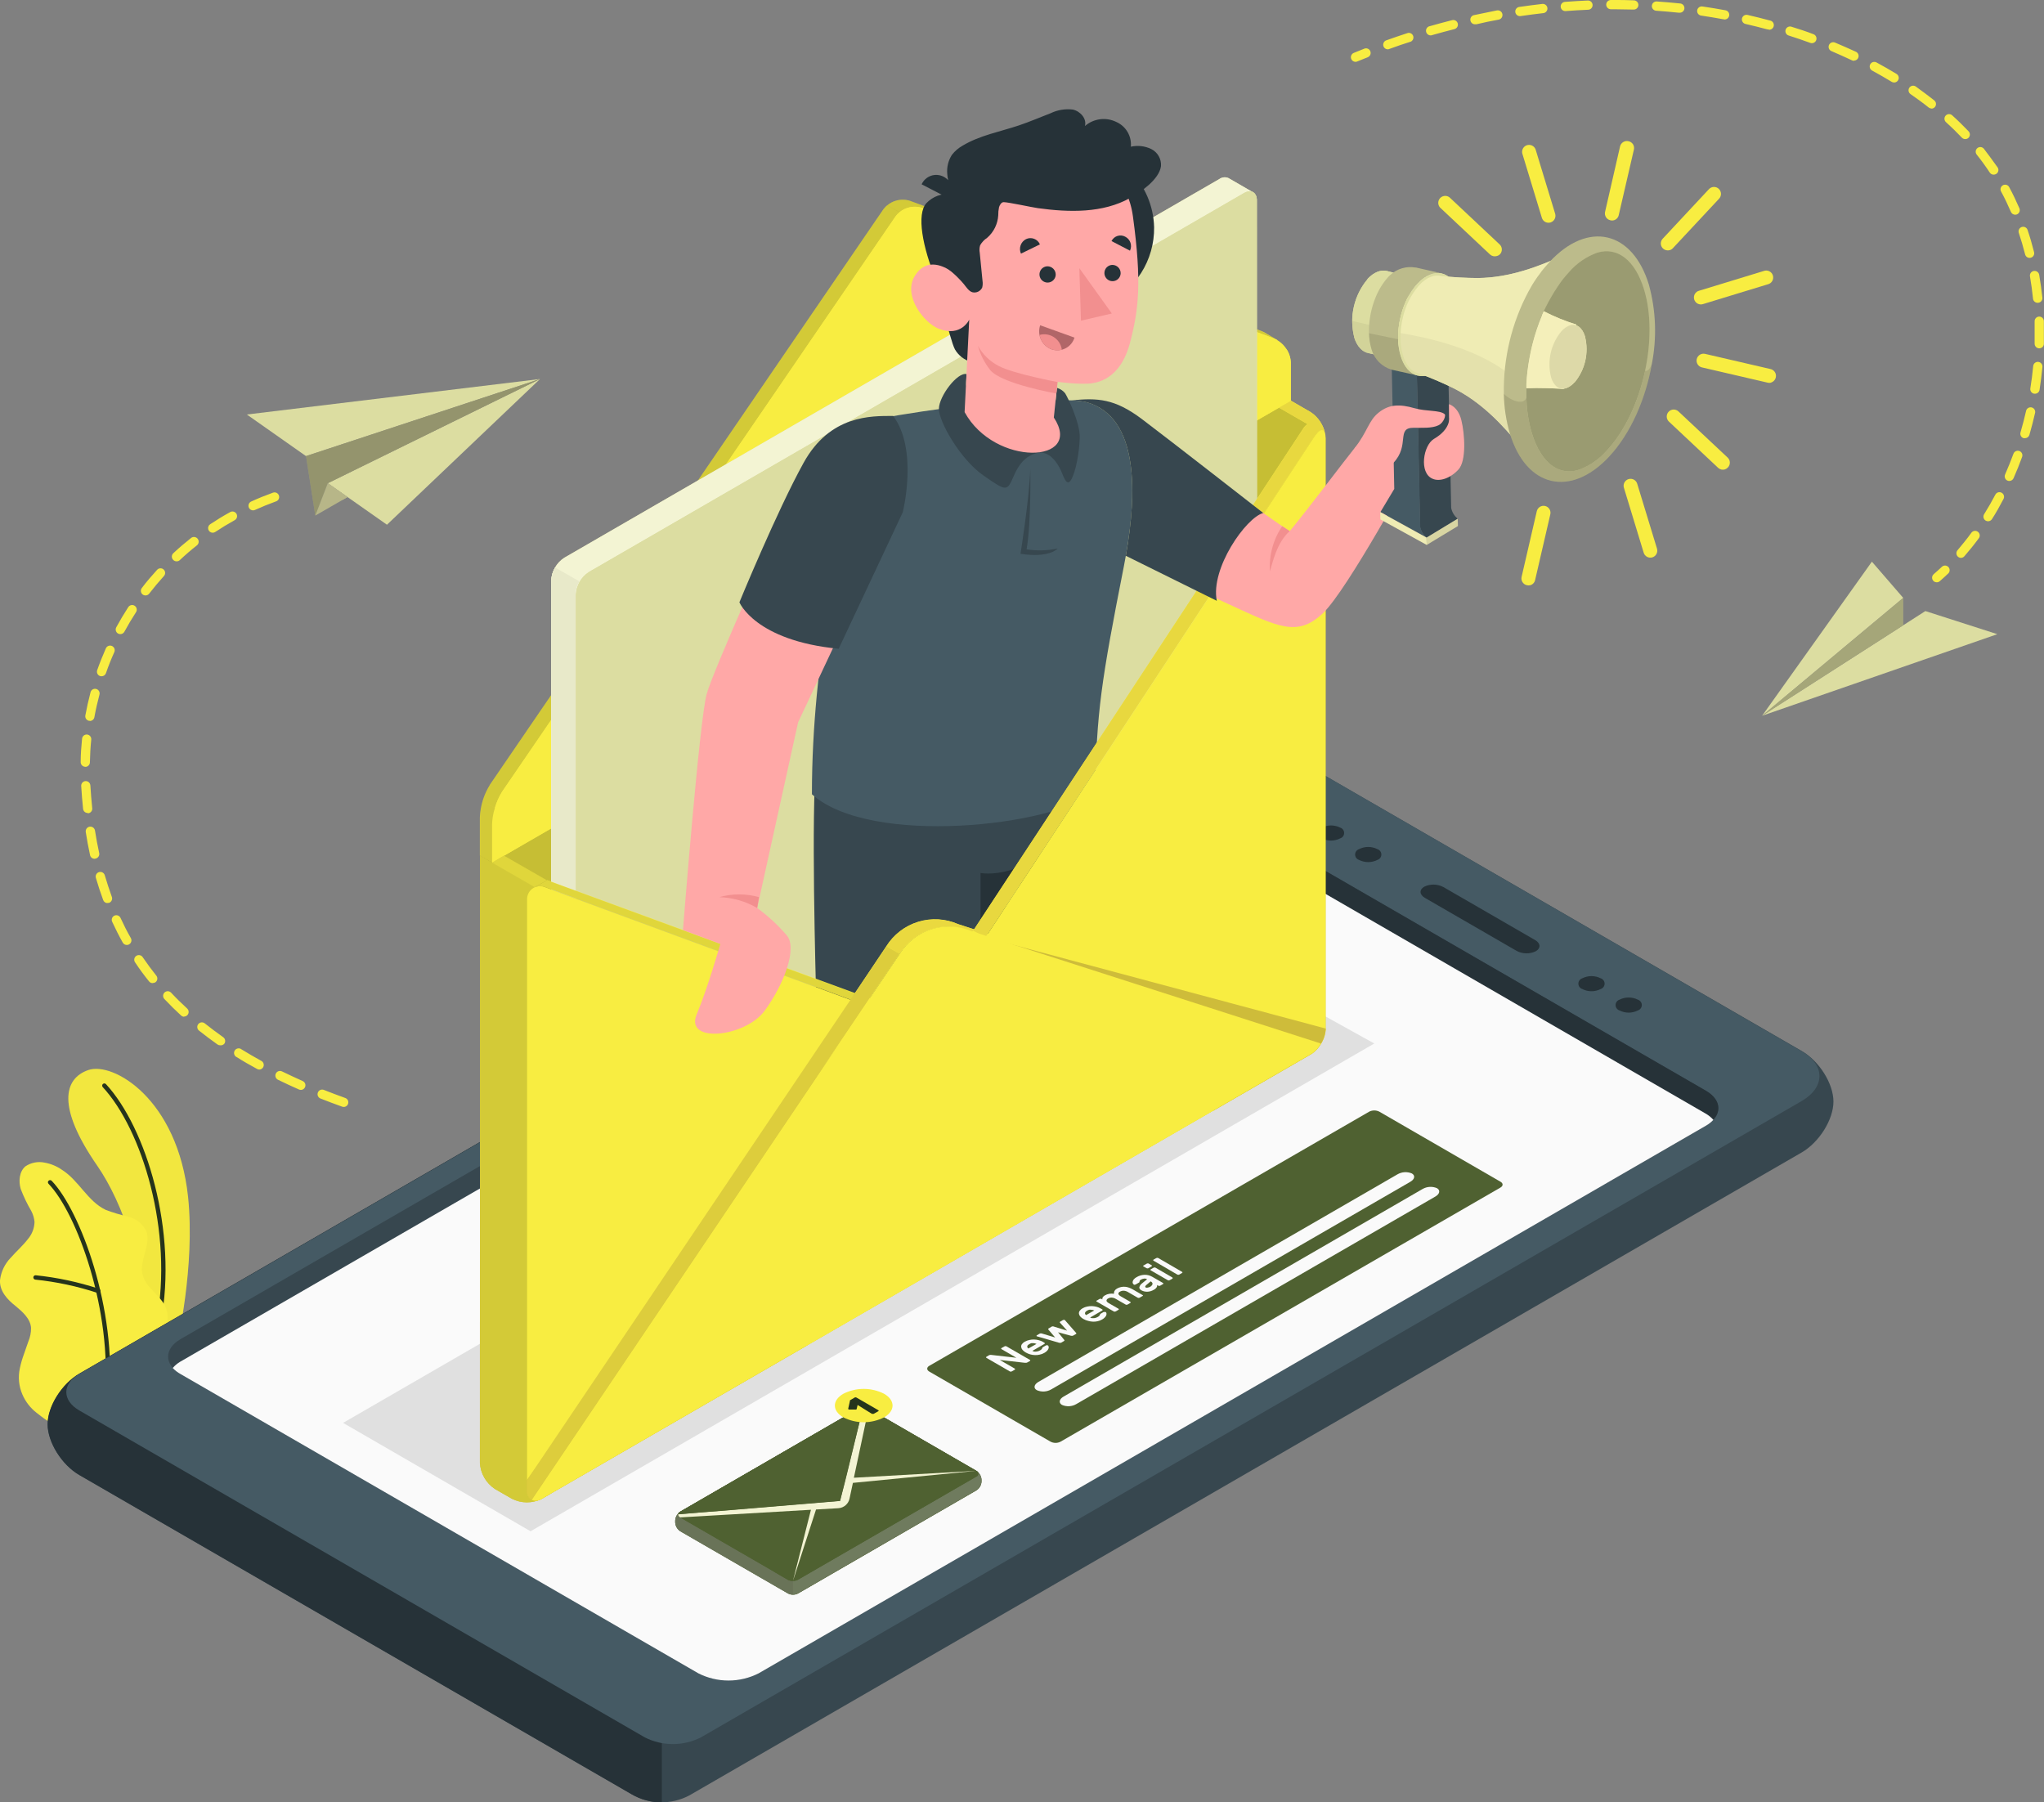<svg width="296" height="261" viewBox="0 0 296 261" fill="none" xmlns="http://www.w3.org/2000/svg">
<rect x="0" y="0" width="296" height="261" fill="#808080" stroke="none"/>
<g clip-path="url(#clip0_31_170)">
<path d="M21.061 197.393L25.613 194.756C25.613 194.756 28.287 183.492 27.237 173.34C25.72 159.091 16.356 153.724 12.793 154.955C9.23 156.186 8.194 160.309 14.09 168.822C17.572 173.848 21.843 184.282 21.061 197.393Z" fill="#F8ED41"/>
<g opacity="0.15">
<path opacity="0.15" d="M21.061 197.393L25.613 194.756C25.613 194.756 28.287 183.492 27.237 173.34C25.72 159.091 16.356 153.724 12.793 154.955C9.23 156.186 8.194 160.309 14.09 168.822C17.572 173.848 21.843 184.282 21.061 197.393Z" fill="black"/>
</g>
<path d="M22.946 191.858H22.906C22.823 191.842 22.749 191.793 22.702 191.723C22.654 191.653 22.636 191.567 22.652 191.483C25.145 178.339 20.56 163.568 14.878 157.425C14.85 157.394 14.829 157.358 14.814 157.319C14.8 157.279 14.794 157.238 14.796 157.196C14.798 157.155 14.808 157.114 14.825 157.076C14.843 157.038 14.868 157.004 14.899 156.976C14.929 156.948 14.965 156.926 15.004 156.912C15.043 156.898 15.085 156.891 15.127 156.893C15.168 156.895 15.209 156.905 15.247 156.923C15.284 156.941 15.318 156.965 15.346 156.996C21.128 163.254 25.8 178.265 23.273 191.604C23.258 191.678 23.216 191.745 23.156 191.791C23.096 191.838 23.022 191.861 22.946 191.858Z" fill="#26341C"/>
<path d="M8.489 206.281C7.773 206.649 5.862 205.009 5.327 204.614C4.414 203.916 3.696 202.994 3.242 201.937C2.727 200.746 2.599 199.424 2.874 198.156C3.017 197.474 3.209 196.803 3.449 196.148C3.67 195.512 3.883 194.87 4.117 194.234C4.375 193.62 4.504 192.959 4.498 192.293C4.398 190.955 3.268 189.971 2.239 189.114C1.089 188.217 -0.08 186.986 -2.97511e-06 185.386C0.148 184.154 0.701 183.005 1.571 182.12C2.379 181.19 3.329 180.38 4.071 179.397C4.649 178.712 4.977 177.85 5 176.954C4.95 176.404 4.793 175.87 4.538 175.381C3.938 174.359 3.424 173.289 3.001 172.182C2.667 171.051 2.794 169.665 3.67 168.909C4.072 168.637 4.525 168.448 5.001 168.354C5.477 168.259 5.968 168.262 6.443 168.36C7.344 168.518 8.199 168.869 8.95 169.391C11.416 170.93 12.706 174.002 15.34 175.22C16.388 175.609 17.459 175.931 18.548 176.184C19.093 176.314 19.605 176.557 20.05 176.897C20.496 177.237 20.865 177.667 21.135 178.158C22.024 180.166 20.072 182.515 20.66 184.644C21.181 186.524 22.939 187.321 23.869 189.047C24.239 189.807 24.361 190.664 24.216 191.497C24.055 192.899 23.638 194.26 22.986 195.512C22.256 196.809 21.445 198.058 20.56 199.254C20.56 199.254 8.602 206.227 8.489 206.281Z" fill="#F8ED41"/>
<path d="M15.454 202.647C15.412 202.644 15.371 202.633 15.334 202.615C15.297 202.596 15.264 202.57 15.237 202.538C15.21 202.506 15.19 202.469 15.178 202.429C15.165 202.389 15.162 202.347 15.166 202.305C16.316 189.804 11.116 175.669 7.032 171.432C7.002 171.404 6.979 171.369 6.963 171.331C6.947 171.293 6.938 171.253 6.938 171.211C6.938 171.17 6.947 171.129 6.963 171.091C6.979 171.054 7.002 171.019 7.032 170.991C7.061 170.961 7.096 170.937 7.134 170.921C7.173 170.905 7.214 170.897 7.256 170.897C7.297 170.897 7.339 170.905 7.377 170.921C7.415 170.937 7.45 170.961 7.48 170.991C11.644 175.307 16.951 189.676 15.788 202.352C15.781 202.435 15.742 202.512 15.68 202.567C15.618 202.622 15.537 202.651 15.454 202.647Z" fill="#26341C"/>
<path d="M14.217 187.234C14.186 187.237 14.154 187.237 14.123 187.234C11.198 186.268 8.177 185.622 5.113 185.306C5.03 185.298 4.953 185.257 4.9 185.193C4.847 185.128 4.821 185.045 4.829 184.961C4.837 184.878 4.878 184.801 4.942 184.748C5.007 184.695 5.09 184.669 5.173 184.677C8.29 184.998 11.362 185.656 14.337 186.638C14.376 186.652 14.412 186.674 14.443 186.702C14.474 186.731 14.499 186.765 14.516 186.803C14.534 186.841 14.543 186.882 14.545 186.924C14.546 186.965 14.539 187.007 14.524 187.046C14.499 187.106 14.456 187.156 14.401 187.19C14.345 187.223 14.281 187.239 14.217 187.234Z" fill="#26341C"/>
<path d="M11.49 213.603L91.49 259.842C92.754 260.574 94.182 260.972 95.641 260.999C97.1 261.025 98.543 260.68 99.832 259.996L260.916 166.888C263.449 165.416 265.508 162.136 265.508 159.526C265.508 156.916 263.456 153.663 260.916 152.198L181.189 106.152C179.765 105.431 178.191 105.055 176.594 105.055C174.998 105.055 173.424 105.431 171.999 106.152L11.49 198.946C8.957 200.411 6.898 203.697 6.898 206.274C6.898 208.851 8.957 212.157 11.49 213.603Z" fill="#37474F"/>
<path d="M91.484 259.842L11.49 213.603C8.957 212.137 6.898 208.858 6.898 206.241C6.898 203.624 8.957 200.378 11.49 198.912L95.842 150.15V261.013C94.311 261.019 92.806 260.614 91.484 259.842Z" fill="#263238"/>
<path d="M93.389 251.603C94.645 252.237 96.032 252.567 97.439 252.567C98.846 252.567 100.233 252.237 101.49 251.603L260.909 159.446C264.338 157.438 264.338 154.219 260.909 152.238L181.196 106.152C179.771 105.431 178.197 105.055 176.601 105.055C175.004 105.055 173.43 105.431 172.006 106.152L11.496 198.946C8.97 200.405 8.97 202.801 11.496 204.26L93.389 251.603Z" fill="#455A64"/>
<path d="M101.129 242.321C102.483 243.007 103.979 243.365 105.497 243.365C107.014 243.365 108.51 243.007 109.864 242.321L247.04 163.02C249.446 161.628 249.446 159.365 247.04 157.973L172.046 114.625C170.692 113.942 169.197 113.586 167.681 113.586C166.165 113.586 164.67 113.942 163.316 114.625L26.141 193.926C23.741 195.318 23.741 197.587 26.141 198.979L101.129 242.321Z" fill="#37474F"/>
<path d="M167.948 113.601C169.376 113.608 170.782 113.959 172.046 114.625L247.04 157.947C249.446 159.339 249.446 161.601 247.04 162.993L232.175 171.586L167.948 130.52V113.601Z" fill="#263238"/>
<path d="M163.263 117.911C164.617 117.225 166.113 116.867 167.631 116.867C169.149 116.867 170.645 117.225 171.999 117.911L246.987 161.253C247.413 161.494 247.797 161.804 248.123 162.17C247.808 162.507 247.442 162.794 247.04 163.02L109.865 242.321C108.511 243.007 107.014 243.365 105.497 243.365C103.979 243.365 102.483 243.007 101.129 242.321L26.141 198.979C25.721 198.748 25.34 198.452 25.012 198.102C25.314 197.752 25.671 197.451 26.068 197.212L163.263 117.911Z" fill="#FAFAFA"/>
<path d="M219.629 137.701L206.335 130.018C205.546 129.556 205.506 128.84 206.248 128.405C206.683 128.196 207.162 128.091 207.644 128.101C208.127 128.11 208.601 128.233 209.028 128.459L222.323 136.142C223.111 136.604 223.152 137.32 222.41 137.748C221.975 137.96 221.497 138.066 221.014 138.058C220.531 138.05 220.056 137.928 219.629 137.701Z" fill="#263238"/>
<path d="M196.803 124.523C196.639 124.47 196.497 124.366 196.396 124.227C196.295 124.087 196.24 123.919 196.24 123.747C196.24 123.575 196.295 123.407 196.396 123.267C196.497 123.128 196.639 123.024 196.803 122.971C197.217 122.76 197.675 122.65 198.14 122.65C198.605 122.65 199.063 122.76 199.477 122.971C199.64 123.024 199.783 123.128 199.884 123.267C199.985 123.407 200.04 123.575 200.04 123.747C200.04 123.919 199.985 124.087 199.884 124.227C199.783 124.366 199.64 124.47 199.477 124.523C199.063 124.734 198.605 124.844 198.14 124.844C197.675 124.844 197.217 124.734 196.803 124.523Z" fill="#263238"/>
<path d="M191.416 121.405C191.252 121.351 191.11 121.247 191.009 121.108C190.907 120.969 190.853 120.801 190.853 120.628C190.853 120.456 190.907 120.288 191.009 120.149C191.11 120.009 191.252 119.905 191.416 119.852C191.831 119.644 192.289 119.536 192.753 119.536C193.217 119.536 193.674 119.644 194.089 119.852C194.253 119.905 194.396 120.009 194.497 120.149C194.598 120.288 194.652 120.456 194.652 120.628C194.652 120.801 194.598 120.969 194.497 121.108C194.396 121.247 194.253 121.351 194.089 121.405C193.675 121.616 193.217 121.726 192.753 121.726C192.288 121.726 191.83 121.616 191.416 121.405Z" fill="#263238"/>
<path d="M234.521 146.321C234.357 146.268 234.215 146.164 234.114 146.025C234.012 145.885 233.958 145.717 233.958 145.545C233.958 145.373 234.012 145.205 234.114 145.065C234.215 144.926 234.357 144.822 234.521 144.769C234.936 144.56 235.393 144.451 235.858 144.451C236.322 144.451 236.78 144.56 237.194 144.769C237.358 144.822 237.501 144.926 237.602 145.065C237.703 145.205 237.757 145.373 237.757 145.545C237.757 145.717 237.703 145.885 237.602 146.025C237.501 146.164 237.358 146.268 237.194 146.321C236.781 146.533 236.322 146.644 235.858 146.644C235.393 146.644 234.935 146.533 234.521 146.321Z" fill="#263238"/>
<path d="M229.134 143.223C228.97 143.169 228.827 143.066 228.726 142.926C228.625 142.787 228.571 142.619 228.571 142.446C228.571 142.274 228.625 142.106 228.726 141.967C228.827 141.827 228.97 141.723 229.134 141.67C229.549 141.462 230.006 141.354 230.47 141.354C230.935 141.354 231.392 141.462 231.807 141.67C231.971 141.723 232.113 141.827 232.215 141.967C232.316 142.106 232.37 142.274 232.37 142.446C232.37 142.619 232.316 142.787 232.215 142.926C232.113 143.066 231.971 143.169 231.807 143.223C231.393 143.434 230.935 143.544 230.47 143.544C230.006 143.544 229.548 143.434 229.134 143.223Z" fill="#263238"/>
<path d="M97.78 220.188V220.476C97.794 220.729 97.868 220.975 97.994 221.195C98.121 221.414 98.297 221.601 98.508 221.741L114.115 230.756C114.34 230.871 114.588 230.932 114.841 230.932C115.093 230.932 115.342 230.871 115.566 230.756L141.406 215.818C141.618 215.68 141.794 215.495 141.921 215.276C142.047 215.057 142.121 214.812 142.135 214.56V214.272C142.121 214.018 142.048 213.772 141.922 213.552C141.795 213.332 141.618 213.146 141.406 213.007L125.806 203.985C125.58 203.87 125.331 203.809 125.077 203.809C124.824 203.809 124.574 203.87 124.349 203.985L98.508 218.923C98.296 219.062 98.12 219.249 97.993 219.468C97.866 219.688 97.793 219.935 97.78 220.188Z" fill="#4F6131"/>
<path d="M97.78 220.188V220.476C97.794 220.729 97.868 220.975 97.994 221.195C98.121 221.414 98.297 221.601 98.508 221.741L114.115 230.756C114.34 230.871 114.588 230.932 114.841 230.932C115.093 230.932 115.342 230.871 115.566 230.756L141.406 215.818C141.618 215.68 141.794 215.495 141.921 215.276C142.047 215.057 142.121 214.812 142.135 214.56V214.272C142.121 214.018 142.048 213.772 141.922 213.552C141.795 213.332 141.618 213.146 141.406 213.007L125.806 203.985C125.58 203.87 125.331 203.809 125.077 203.809C124.824 203.809 124.574 203.87 124.349 203.985L98.508 218.923C98.296 219.062 98.12 219.249 97.993 219.468C97.866 219.688 97.793 219.935 97.78 220.188Z" fill="#4F6131"/>
<path opacity="0.3" d="M141.406 212.994L125.806 203.972C125.58 203.856 125.331 203.796 125.077 203.796C124.824 203.796 124.574 203.856 124.349 203.972L114.837 209.48V230.896C115.091 230.904 115.343 230.844 115.566 230.722L141.406 215.784C141.618 215.647 141.794 215.461 141.921 215.243C142.047 215.024 142.121 214.779 142.135 214.526V214.238C142.118 213.989 142.044 213.746 141.917 213.53C141.791 213.314 141.616 213.13 141.406 212.994Z" fill="white"/>
<path opacity="0.15" d="M141.406 212.994L125.806 203.972C125.58 203.856 125.331 203.796 125.077 203.796C124.824 203.796 124.574 203.856 124.349 203.972L114.837 209.48V230.896C115.091 230.904 115.343 230.844 115.566 230.722L141.406 215.784C141.618 215.647 141.794 215.461 141.921 215.243C142.047 215.024 142.121 214.779 142.135 214.526V214.238C142.118 213.989 142.044 213.746 141.917 213.53C141.791 213.314 141.616 213.13 141.406 212.994Z" fill="black"/>
<path opacity="0.3" d="M114.837 209.48L98.508 218.923C98.296 219.062 98.12 219.249 97.993 219.468C97.866 219.688 97.793 219.935 97.78 220.188V220.476C97.794 220.729 97.868 220.975 97.994 221.195C98.121 221.415 98.297 221.601 98.508 221.741L114.115 230.756C114.336 230.877 114.586 230.937 114.837 230.93V209.48Z" fill="white"/>
<path opacity="0.2" d="M114.837 209.48L98.508 218.923C98.296 219.062 98.12 219.249 97.993 219.468C97.866 219.688 97.793 219.935 97.78 220.188V220.476C97.794 220.729 97.868 220.975 97.994 221.195C98.121 221.415 98.297 221.601 98.508 221.741L114.115 230.756C114.336 230.877 114.586 230.937 114.837 230.93V209.48Z" fill="black"/>
<path d="M111.622 227.329L98.515 219.753C98.429 219.722 98.354 219.664 98.301 219.589C98.248 219.514 98.22 219.424 98.22 219.332C98.22 219.239 98.248 219.149 98.301 219.074C98.354 218.999 98.429 218.941 98.515 218.91L124.322 203.972C124.547 203.856 124.797 203.796 125.051 203.796C125.304 203.796 125.554 203.856 125.779 203.972L141.38 212.994C141.466 213.025 141.541 213.082 141.594 213.158C141.647 213.233 141.675 213.323 141.675 213.415C141.675 213.507 141.647 213.597 141.594 213.673C141.541 213.748 141.466 213.805 141.38 213.837L137.095 216.313L135.591 217.183L115.539 228.775C115.314 228.887 115.066 228.945 114.814 228.945C114.562 228.945 114.314 228.887 114.089 228.775L112.812 228.039L111.622 227.329Z" fill="#4F6131"/>
<path d="M111.622 227.329L98.515 219.753C98.429 219.722 98.354 219.664 98.301 219.589C98.248 219.514 98.22 219.424 98.22 219.332C98.22 219.239 98.248 219.149 98.301 219.074C98.354 218.999 98.429 218.941 98.515 218.91L124.322 203.972C124.547 203.856 124.797 203.796 125.051 203.796C125.304 203.796 125.554 203.856 125.779 203.972L141.38 212.994C141.466 213.025 141.541 213.082 141.594 213.158C141.647 213.233 141.675 213.323 141.675 213.415C141.675 213.507 141.647 213.597 141.594 213.673C141.541 213.748 141.466 213.805 141.38 213.837L137.095 216.313L135.591 217.183L115.539 228.775C115.314 228.887 115.066 228.945 114.814 228.945C114.562 228.945 114.314 228.887 114.089 228.775L112.812 228.039L111.622 227.329Z" fill="#4F6131"/>
<path d="M123.513 214.74L141.406 212.994L123.653 213.997L125.792 203.959C125.547 203.833 125.272 203.775 124.997 203.791L121.655 217.344L98.208 219.285C98.206 219.381 98.234 219.476 98.286 219.557C98.338 219.638 98.413 219.701 98.502 219.74L117.437 218.635L114.831 228.936L118.173 218.595L121.408 218.408C121.805 218.384 122.182 218.226 122.477 217.96C122.757 217.712 122.949 217.381 123.025 217.016L123.513 214.74Z" fill="#F3F4D3"/>
<path d="M103.809 218.85L121.648 217.357L122.317 214.794L122.671 213.368L124.99 203.805C124.757 203.805 124.528 203.862 124.322 203.972L111.402 211.441L98.482 218.91C98.405 218.946 98.338 219 98.287 219.068C98.235 219.135 98.201 219.214 98.188 219.298L101.77 218.997L103.809 218.85Z" fill="#4F6131"/>
<path d="M122.123 201.837C123.039 201.372 124.051 201.13 125.077 201.13C126.104 201.13 127.116 201.372 128.032 201.837C129.663 202.774 129.663 204.306 128.032 205.25C127.116 205.715 126.104 205.958 125.077 205.958C124.051 205.958 123.039 205.715 122.123 205.25C120.492 204.306 120.492 202.787 122.123 201.837Z" fill="#F8ED41"/>
<path d="M122.985 204.126C122.941 204.124 122.899 204.107 122.865 204.079C122.851 204.072 122.839 204.06 122.833 204.045C122.827 204.03 122.826 204.014 122.831 203.999L123.072 202.921C123.074 202.89 123.074 202.859 123.072 202.827C123.09 202.785 123.124 202.752 123.166 202.734L123.76 202.386C123.801 202.363 123.847 202.352 123.894 202.352C123.941 202.352 123.987 202.363 124.028 202.386L127.189 204.213C127.206 204.219 127.22 204.23 127.229 204.244C127.239 204.259 127.244 204.276 127.243 204.293C127.242 204.309 127.237 204.325 127.227 204.338C127.218 204.351 127.205 204.361 127.189 204.367L126.521 204.742C126.477 204.753 126.431 204.753 126.387 204.742C126.346 204.752 126.302 204.752 126.26 204.742L124.195 203.457L124.055 204.046C124.051 204.063 124.043 204.078 124.031 204.091C124.019 204.104 124.004 204.114 123.988 204.119C123.942 204.132 123.893 204.132 123.847 204.119L122.985 204.126Z" fill="#26341C"/>
<path d="M152.134 208.771L134.575 198.624C134.174 198.39 134.174 198.015 134.575 197.788L198.287 160.978C198.512 160.866 198.76 160.808 199.012 160.808C199.264 160.808 199.512 160.866 199.737 160.978L217.296 171.131C217.697 171.359 217.697 171.733 217.296 171.968L153.578 208.777C153.354 208.892 153.106 208.951 152.855 208.95C152.604 208.949 152.357 208.887 152.134 208.771Z" fill="#4F6131"/>
<path d="M148.758 197.306C148.701 197.338 148.637 197.354 148.571 197.353H148.431L144.782 196.938L146.947 198.189C146.963 198.196 146.976 198.207 146.986 198.222C146.996 198.236 147.001 198.253 147.001 198.27C147.001 198.287 146.996 198.304 146.986 198.318C146.976 198.332 146.963 198.343 146.947 198.35L146.519 198.598C146.476 198.62 146.428 198.631 146.379 198.631C146.33 198.633 146.282 198.621 146.239 198.598L142.85 196.637C142.834 196.63 142.82 196.619 142.811 196.605C142.801 196.59 142.796 196.574 142.796 196.556C142.796 196.539 142.801 196.522 142.811 196.508C142.82 196.494 142.834 196.483 142.85 196.476L143.211 196.262C143.268 196.229 143.332 196.211 143.398 196.208H143.538L147.188 196.623L145.042 195.379C145.026 195.372 145.011 195.361 145 195.347C144.99 195.333 144.983 195.316 144.982 195.298C144.982 195.265 144.982 195.238 145.042 195.211L145.47 194.97C145.512 194.944 145.561 194.932 145.61 194.937C145.659 194.933 145.708 194.945 145.751 194.97L149.139 196.925C149.18 196.925 149.2 196.978 149.2 197.012C149.198 197.029 149.191 197.046 149.18 197.06C149.17 197.074 149.156 197.085 149.139 197.092L148.758 197.306Z" fill="#FAFAFA"/>
<path d="M148.538 195.854C148.365 195.758 148.209 195.633 148.077 195.486C147.973 195.37 147.905 195.225 147.883 195.071C147.865 194.927 147.9 194.781 147.983 194.662C148.094 194.509 148.238 194.383 148.405 194.294C148.614 194.179 148.839 194.096 149.073 194.047C149.292 193.997 149.517 193.974 149.741 193.98C149.967 193.985 150.191 194.016 150.41 194.073C150.622 194.128 150.826 194.209 151.018 194.314L151.252 194.455C151.268 194.462 151.281 194.473 151.291 194.487C151.3 194.501 151.305 194.518 151.305 194.535C151.305 194.552 151.3 194.569 151.291 194.584C151.281 194.598 151.268 194.609 151.252 194.616L149.501 195.626C149.582 195.673 149.67 195.707 149.761 195.727C149.857 195.74 149.953 195.74 150.049 195.727C150.148 195.718 150.247 195.701 150.343 195.673C150.431 195.643 150.516 195.605 150.597 195.559C150.685 195.513 150.766 195.455 150.838 195.385C150.878 195.341 150.907 195.288 150.924 195.231C150.929 195.2 150.94 195.17 150.958 195.144C150.982 195.116 151.011 195.093 151.045 195.077L151.466 194.836C151.508 194.81 151.557 194.798 151.606 194.803C151.631 194.799 151.656 194.8 151.68 194.806C151.704 194.811 151.727 194.822 151.747 194.836C151.799 194.874 151.837 194.928 151.853 194.99C151.88 195.075 151.88 195.166 151.853 195.251C151.812 195.371 151.748 195.482 151.666 195.579C151.54 195.717 151.39 195.833 151.225 195.921C151.018 196.041 150.792 196.125 150.557 196.168C150.338 196.221 150.113 196.244 149.888 196.235C149.649 196.23 149.411 196.194 149.18 196.128C148.956 196.063 148.74 195.971 148.538 195.854ZM149.04 194.656C148.957 194.701 148.882 194.759 148.819 194.83C148.782 194.881 148.761 194.941 148.759 195.004C148.755 195.058 148.769 195.112 148.799 195.158C148.83 195.206 148.868 195.249 148.913 195.285L150.102 194.616L149.895 194.549C149.816 194.521 149.732 194.508 149.648 194.508C149.55 194.499 149.451 194.499 149.354 194.508C149.247 194.542 149.145 194.592 149.053 194.656H149.04Z" fill="#FAFAFA"/>
<path d="M154.534 192.695L153.504 191.55L153.464 191.477C153.464 191.477 153.464 191.423 153.524 191.396L153.925 191.162C153.969 191.14 154.017 191.129 154.066 191.129C154.115 191.127 154.163 191.139 154.206 191.162L155.83 193.016C155.851 193.04 155.867 193.067 155.877 193.096C155.877 193.096 155.877 193.15 155.81 193.183L155.409 193.411C155.367 193.437 155.318 193.449 155.269 193.444H155.128L153.223 192.929L154.112 194.033C154.128 194.059 154.142 194.086 154.153 194.114C154.153 194.114 154.153 194.167 154.092 194.194L153.691 194.428C153.647 194.455 153.596 194.467 153.544 194.462H153.411L150.196 193.525H150.156C150.14 193.518 150.126 193.507 150.117 193.493C150.107 193.478 150.102 193.462 150.102 193.444C150.102 193.427 150.107 193.41 150.117 193.396C150.126 193.382 150.14 193.371 150.156 193.364L150.557 193.13C150.598 193.103 150.648 193.091 150.697 193.096H150.831L152.802 193.685L151.806 192.527C151.801 192.516 151.798 192.503 151.798 192.491C151.798 192.478 151.801 192.465 151.806 192.454C151.806 192.42 151.806 192.394 151.86 192.374L152.254 192.139C152.295 192.108 152.344 192.087 152.395 192.079H152.528L154.534 192.695Z" fill="#FAFAFA"/>
<path d="M156.907 191.015C156.729 190.923 156.57 190.798 156.439 190.647C156.334 190.533 156.267 190.391 156.245 190.239C156.231 190.094 156.269 189.95 156.352 189.83C156.46 189.673 156.604 189.544 156.773 189.456C156.981 189.338 157.207 189.254 157.441 189.208C157.661 189.161 157.885 189.138 158.11 189.141C158.335 189.15 158.559 189.181 158.778 189.235C158.99 189.287 159.192 189.371 159.38 189.482L159.62 189.616C159.637 189.622 159.651 189.633 159.66 189.647C159.67 189.662 159.675 189.679 159.674 189.696C159.673 189.714 159.668 189.732 159.659 189.747C159.649 189.763 159.636 189.775 159.62 189.783L157.869 190.794C157.949 190.842 158.038 190.874 158.13 190.888C158.225 190.898 158.322 190.898 158.417 190.888C158.515 190.881 158.612 190.861 158.705 190.828C158.796 190.801 158.883 190.762 158.965 190.714C159.052 190.669 159.131 190.61 159.199 190.54C159.241 190.497 159.271 190.444 159.286 190.386C159.297 190.356 159.31 190.327 159.326 190.299C159.349 190.272 159.376 190.249 159.406 190.232L159.827 189.991C159.876 189.98 159.926 189.98 159.975 189.991C160.021 189.98 160.069 189.98 160.115 189.991C160.164 190.031 160.201 190.085 160.222 190.145C160.245 190.233 160.245 190.325 160.222 190.413C160.185 190.533 160.121 190.643 160.035 190.734C159.913 190.876 159.765 190.994 159.6 191.082C159.402 191.196 159.188 191.279 158.965 191.329C158.746 191.38 158.522 191.402 158.297 191.396C158.057 191.389 157.819 191.35 157.588 191.283C157.35 191.226 157.12 191.136 156.907 191.015ZM157.401 189.817C157.318 189.861 157.245 189.923 157.187 189.998C157.148 190.045 157.125 190.104 157.12 190.165C157.119 190.222 157.136 190.278 157.167 190.326C157.198 190.372 157.236 190.413 157.281 190.446L158.464 189.777C158.4 189.746 158.332 189.721 158.263 189.703C158.181 189.681 158.095 189.67 158.009 189.67C157.914 189.657 157.817 189.657 157.722 189.67C157.61 189.706 157.502 189.756 157.401 189.817Z" fill="#FAFAFA"/>
<path d="M159.633 188.171C159.616 188.061 159.64 187.949 159.7 187.856C159.777 187.748 159.878 187.658 159.994 187.595C160.2 187.473 160.427 187.391 160.663 187.354C160.884 187.323 161.109 187.323 161.331 187.354C161.311 187.286 161.311 187.214 161.331 187.147C161.341 187.076 161.364 187.008 161.398 186.946C161.439 186.877 161.488 186.814 161.545 186.758C161.61 186.702 161.679 186.65 161.752 186.604C161.939 186.497 162.142 186.42 162.354 186.377C162.547 186.339 162.745 186.328 162.942 186.343C163.134 186.362 163.322 186.405 163.503 186.471C163.684 186.535 163.859 186.615 164.025 186.712L165.435 187.528C165.456 187.528 165.477 187.537 165.492 187.552C165.507 187.567 165.515 187.587 165.515 187.608C165.515 187.63 165.507 187.65 165.492 187.665C165.477 187.68 165.456 187.689 165.435 187.689L165.034 187.923C164.991 187.946 164.943 187.958 164.894 187.956C164.845 187.957 164.797 187.945 164.753 187.923L163.37 187.12C163.169 186.992 162.939 186.921 162.701 186.912C162.518 186.911 162.338 186.96 162.18 187.053C162.121 187.077 162.069 187.117 162.029 187.167C161.989 187.217 161.963 187.277 161.953 187.341C161.953 187.448 162.053 187.568 162.274 187.709L163.684 188.525C163.7 188.532 163.713 188.543 163.723 188.557C163.732 188.572 163.737 188.588 163.737 188.606C163.737 188.623 163.732 188.64 163.723 188.654C163.713 188.668 163.7 188.679 163.684 188.686L163.283 188.92C163.238 188.939 163.191 188.95 163.143 188.954C163.093 188.951 163.045 188.938 163.002 188.913L161.619 188.117C161.428 187.995 161.209 187.924 160.984 187.91C160.799 187.904 160.616 187.95 160.456 188.043C160.397 188.071 160.346 188.114 160.307 188.166C160.269 188.219 160.244 188.28 160.235 188.345C160.235 188.458 160.342 188.579 160.576 188.719L161.959 189.516C162 189.516 162.02 189.569 162.02 189.603C162.02 189.636 162.02 189.656 161.959 189.683L161.565 189.911C161.522 189.933 161.473 189.944 161.425 189.944C161.373 189.948 161.322 189.936 161.278 189.911L158.838 188.499C158.817 188.499 158.796 188.49 158.781 188.475C158.766 188.46 158.758 188.439 158.758 188.418C158.758 188.397 158.766 188.376 158.781 188.361C158.796 188.346 158.817 188.338 158.838 188.338L159.232 188.104C159.276 188.081 159.324 188.07 159.373 188.07C159.424 188.069 159.474 188.081 159.52 188.104L159.633 188.171Z" fill="#FAFAFA"/>
<path d="M164.179 186.009C164.118 185.959 164.07 185.894 164.038 185.821C164.011 185.737 164.011 185.645 164.038 185.56C164.065 185.448 164.12 185.344 164.199 185.259C164.312 185.13 164.448 185.024 164.6 184.945C164.772 184.843 164.956 184.762 165.148 184.704C165.337 184.65 165.533 184.618 165.729 184.61C165.925 184.604 166.121 184.624 166.311 184.67C166.506 184.719 166.693 184.796 166.866 184.898L168.41 185.788C168.45 185.788 168.47 185.842 168.47 185.875C168.47 185.908 168.47 185.929 168.41 185.955L168.015 186.183C167.971 186.209 167.92 186.22 167.868 186.216C167.819 186.22 167.77 186.208 167.728 186.183L167.554 186.082C167.569 186.139 167.572 186.198 167.563 186.255C167.554 186.313 167.533 186.368 167.501 186.417C167.395 186.575 167.25 186.702 167.08 186.785C166.932 186.87 166.775 186.937 166.612 186.986C166.459 187.027 166.302 187.051 166.144 187.06C165.995 187.061 165.847 187.046 165.703 187.013C165.565 186.984 165.432 186.935 165.308 186.865C165.068 186.725 164.961 186.564 164.994 186.39C165.066 186.162 165.212 185.964 165.409 185.828L166.117 185.253C165.984 185.17 165.825 185.136 165.669 185.159C165.514 185.178 165.364 185.228 165.228 185.306C165.162 185.339 165.105 185.387 165.061 185.447C165.035 185.489 165.019 185.537 165.014 185.587C165.025 185.613 165.025 185.642 165.014 185.668C164.999 185.694 164.975 185.715 164.947 185.728L164.46 186.009C164.423 186.029 164.381 186.041 164.339 186.042C164.313 186.055 164.282 186.059 164.253 186.053C164.224 186.047 164.198 186.031 164.179 186.009ZM166.532 186.364C166.633 186.309 166.724 186.237 166.799 186.149C166.852 186.089 166.887 186.015 166.899 185.935C166.905 185.902 166.904 185.869 166.896 185.836C166.888 185.804 166.873 185.774 166.852 185.748C166.812 185.682 166.754 185.629 166.685 185.594L166.632 185.56L166.05 186.049C165.96 186.108 165.888 186.191 165.843 186.29C165.843 186.35 165.843 186.41 165.943 186.457C166.032 186.489 166.129 186.489 166.217 186.457C166.325 186.439 166.431 186.407 166.532 186.364Z" fill="#FAFAFA"/>
<path d="M166.07 182.99C166.115 182.965 166.166 182.953 166.217 182.957C166.266 182.953 166.315 182.965 166.357 182.99L166.765 183.225C166.781 183.231 166.795 183.242 166.804 183.257C166.814 183.271 166.819 183.288 166.819 183.305C166.819 183.322 166.814 183.339 166.804 183.353C166.795 183.368 166.781 183.379 166.765 183.385L166.317 183.646C166.273 183.672 166.222 183.684 166.17 183.68C166.121 183.683 166.072 183.672 166.03 183.646L165.622 183.412C165.601 183.412 165.581 183.404 165.565 183.389C165.55 183.373 165.542 183.353 165.542 183.332C165.542 183.31 165.55 183.29 165.565 183.275C165.581 183.26 165.601 183.251 165.622 183.251L166.07 182.99ZM169.773 184.998C169.788 185.006 169.801 185.018 169.81 185.033C169.82 185.048 169.824 185.065 169.824 185.082C169.824 185.099 169.82 185.116 169.81 185.131C169.801 185.146 169.788 185.158 169.773 185.166L169.372 185.393C169.328 185.415 169.28 185.427 169.232 185.427C169.187 185.424 169.143 185.41 169.105 185.386L166.658 183.974C166.642 183.968 166.627 183.957 166.616 183.943C166.606 183.929 166.599 183.912 166.598 183.894C166.598 183.894 166.598 183.834 166.658 183.807L167.059 183.579C167.102 183.556 167.151 183.544 167.2 183.546C167.248 183.546 167.297 183.557 167.34 183.579L169.773 184.998Z" fill="#FAFAFA"/>
<path d="M171.177 184.182C171.193 184.188 171.208 184.199 171.218 184.213C171.229 184.227 171.235 184.244 171.237 184.262C171.235 184.28 171.228 184.296 171.217 184.31C171.207 184.324 171.193 184.335 171.177 184.342L170.775 184.577C170.732 184.598 170.684 184.61 170.635 184.61C170.586 184.61 170.538 184.598 170.495 184.577L167.052 182.569C167.037 182.562 167.023 182.551 167.014 182.537C167.004 182.522 166.999 182.506 166.999 182.488C166.999 182.471 167.004 182.455 167.014 182.44C167.023 182.426 167.037 182.415 167.052 182.408L167.454 182.181C167.497 182.159 167.545 182.147 167.594 182.147C167.643 182.147 167.691 182.159 167.734 182.181L171.177 184.182Z" fill="#FAFAFA"/>
<path d="M150.39 200.11L202.371 170.06C202.686 169.878 203.039 169.771 203.402 169.749C203.765 169.727 204.129 169.79 204.463 169.933C204.978 170.228 204.877 170.77 204.236 171.138L152.248 201.194C151.934 201.378 151.582 201.484 151.22 201.506C150.858 201.529 150.496 201.465 150.162 201.322C149.628 201.041 149.721 200.498 150.39 200.11Z" fill="#FAFAFA"/>
<path d="M154.019 202.245L206 172.189C206.315 172.006 206.668 171.899 207.031 171.877C207.394 171.855 207.758 171.918 208.092 172.061C208.607 172.356 208.507 172.898 207.865 173.273L155.877 203.323C155.564 203.507 155.212 203.615 154.85 203.637C154.487 203.659 154.124 203.595 153.792 203.45C153.277 203.155 153.377 202.613 154.019 202.245Z" fill="#FAFAFA"/>
<path d="M76.832 221.748L49.682 206.053L171.31 135.74L199.016 151.113L76.832 221.748Z" fill="#E0E0E0"/>
<path d="M69.513 123.894L185.146 57.021L189.778 59.698C190.411 60.113 190.938 60.67 191.317 61.326C191.695 61.981 191.915 62.717 191.957 63.473V148.911C191.914 149.667 191.694 150.403 191.315 151.058C190.937 151.714 190.411 152.271 189.778 152.686L78.47 217.036C77.796 217.379 77.05 217.558 76.294 217.558C75.538 217.558 74.793 217.379 74.118 217.036L71.665 215.624C71.034 215.208 70.509 214.65 70.132 213.995C69.754 213.339 69.536 212.604 69.493 211.849L69.513 123.894Z" fill="#F8ED41"/>
<path opacity="0.2" d="M69.513 123.894L185.146 57.021L189.778 59.698C190.411 60.113 190.938 60.67 191.317 61.326C191.695 61.981 191.915 62.717 191.957 63.473V148.911C191.914 149.667 191.694 150.403 191.315 151.058C190.937 151.714 190.411 152.271 189.778 152.686L78.47 217.036C77.796 217.379 77.05 217.558 76.294 217.558C75.538 217.558 74.793 217.379 74.118 217.036L71.665 215.624C71.034 215.208 70.509 214.65 70.132 213.995C69.754 213.339 69.536 212.604 69.493 211.849L69.513 123.894Z" fill="black"/>
<path d="M184.524 49.526L184.999 49.265L183.201 48.187C183.047 48.098 182.886 48.022 182.72 47.959L131.815 29.093C131.115 28.863 130.361 28.86 129.659 29.084C128.957 29.307 128.343 29.746 127.904 30.338L70.964 113.608C70.074 115.039 69.567 116.675 69.493 118.36V123.894L71.258 124.918L185.146 57.021V51.493C185.129 50.792 184.913 50.109 184.524 49.526Z" fill="#F8ED41"/>
<path opacity="0.15" d="M130.264 30.739C130.037 30.917 129.838 31.129 129.676 31.369L72.722 114.632C72.255 115.37 71.899 116.173 71.666 117.014L69.894 115.99C70.025 115.561 70.179 115.138 70.356 114.725C70.429 114.551 70.51 114.391 70.596 114.223C70.596 114.223 70.596 114.17 70.643 114.143C70.731 113.969 70.832 113.801 70.944 113.641L127.905 30.345C127.99 30.22 128.086 30.103 128.192 29.997C128.287 29.898 128.388 29.804 128.493 29.715L130.264 30.739Z" fill="black"/>
<path opacity="0.15" d="M184.979 49.245C184.824 49.152 184.66 49.073 184.491 49.01L133.579 30.117C133.015 29.927 132.412 29.885 131.827 29.994C131.243 30.103 130.695 30.36 130.237 30.739L128.466 29.715C128.925 29.338 129.473 29.084 130.057 28.975C130.641 28.866 131.243 28.907 131.808 29.093L182.713 47.98C182.88 48.043 183.041 48.121 183.194 48.214L184.979 49.245Z" fill="black"/>
<g opacity="0.1">
<path opacity="0.1" d="M70.656 114.11C70.75 113.937 70.853 113.77 70.964 113.608C70.853 113.77 70.75 113.937 70.656 114.11Z" fill="black"/>
<path opacity="0.1" d="M128.192 29.997C128.288 29.896 128.391 29.802 128.499 29.715C128.391 29.802 128.288 29.896 128.192 29.997Z" fill="black"/>
<path opacity="0.1" d="M69.894 115.99C70.022 115.56 70.176 115.137 70.356 114.725C70.179 115.138 70.025 115.561 69.894 115.99Z" fill="black"/>
<path opacity="0.1" d="M70.369 114.692C70.449 114.518 70.53 114.351 70.616 114.19C70.53 114.351 70.449 114.518 70.369 114.692Z" fill="black"/>
<path opacity="0.2" d="M70.616 114.19L70.656 114.11L70.616 114.19Z" fill="black"/>
<path opacity="0.2" d="M127.905 30.338C127.993 30.218 128.089 30.104 128.192 29.997C128.087 30.102 127.991 30.216 127.905 30.338Z" fill="black"/>
</g>
<path d="M129.669 31.362L72.728 114.632C71.839 116.066 71.333 117.704 71.258 119.39V124.918L186.931 58.045V52.517C186.894 51.761 186.644 51.03 186.21 50.409C185.776 49.788 185.175 49.304 184.478 49.01L133.579 30.117C132.879 29.889 132.126 29.887 131.424 30.11C130.723 30.334 130.109 30.771 129.669 31.362Z" fill="#F8ED41"/>
<path d="M186.931 52.517C186.91 51.823 186.694 51.148 186.309 50.57L71.666 117.014C71.429 117.78 71.296 118.575 71.272 119.377V124.905L186.931 58.045V52.517Z" fill="#F8ED41"/>
<path d="M181.984 29.046C182.007 28.814 181.969 28.581 181.874 28.369C181.779 28.156 181.631 27.972 181.443 27.835L177.914 25.794C177.699 25.696 177.462 25.657 177.228 25.68C176.993 25.704 176.768 25.789 176.577 25.927L81.711 80.774C81.164 81.128 80.708 81.608 80.382 82.174C80.055 82.739 79.867 83.374 79.833 84.026V197.801C79.81 198.035 79.849 198.27 79.945 198.484C80.041 198.697 80.191 198.882 80.381 199.019L83.904 201.027C84.118 201.126 84.355 201.166 84.589 201.144C84.824 201.121 85.049 201.037 85.241 200.9L180.153 146.02C180.698 145.662 181.152 145.18 181.477 144.614C181.802 144.048 181.99 143.413 182.025 142.761L181.984 29.046Z" fill="#DCDDA1"/>
<path d="M181.984 29.046C182.007 28.814 181.969 28.581 181.874 28.369C181.779 28.156 181.631 27.972 181.443 27.835L177.914 25.794C177.699 25.696 177.462 25.657 177.228 25.68C176.993 25.704 176.768 25.789 176.577 25.927L81.711 80.774C81.164 81.128 80.708 81.608 80.382 82.174C80.055 82.739 79.867 83.374 79.833 84.026V197.801C79.81 198.035 79.849 198.27 79.945 198.484C80.041 198.697 80.191 198.882 80.381 199.019L83.904 201.027C84.118 201.126 84.355 201.166 84.589 201.144C84.824 201.121 85.049 201.037 85.241 200.9L180.153 146.02C180.698 145.662 181.152 145.18 181.477 144.614C181.802 144.048 181.99 143.413 182.025 142.761L181.984 29.046Z" fill="#F3F4D3"/>
<path d="M85.234 200.927L180.146 146.047C180.692 145.689 181.145 145.207 181.471 144.641C181.796 144.075 181.983 143.44 182.018 142.788V29.046C182.018 27.848 181.182 27.366 180.14 27.962L85.267 82.842C84.721 83.2 84.266 83.681 83.94 84.247C83.614 84.813 83.425 85.448 83.389 86.101V199.876C83.356 201.041 84.218 201.522 85.234 200.927Z" fill="#DCDDA1"/>
<path d="M85.234 200.927L180.146 146.047C180.692 145.689 181.145 145.207 181.471 144.641C181.796 144.075 181.983 143.44 182.018 142.788V29.046C182.018 27.848 181.182 27.366 180.14 27.962L85.267 82.842C84.721 83.2 84.266 83.681 83.94 84.247C83.614 84.813 83.425 85.448 83.389 86.101V199.876C83.356 201.041 84.218 201.522 85.234 200.927Z" fill="#DCDDA1"/>
<path d="M83.349 199.836C83.333 200.048 83.365 200.262 83.441 200.461C83.517 200.66 83.636 200.84 83.79 200.987L80.388 199.019C80.198 198.884 80.047 198.7 79.949 198.488C79.852 198.275 79.812 198.041 79.833 197.808V84.033C79.853 83.379 80.045 82.742 80.388 82.186L83.904 84.194C83.561 84.755 83.369 85.396 83.349 86.054V199.836Z" fill="#F3F4D3"/>
<path d="M83.349 199.836C83.333 200.048 83.365 200.262 83.441 200.461C83.517 200.66 83.636 200.84 83.79 200.987L80.388 199.019C80.198 198.884 80.047 198.7 79.949 198.488C79.852 198.275 79.812 198.041 79.833 197.808V84.033C79.853 83.379 80.045 82.742 80.388 82.186L83.904 84.194C83.561 84.755 83.369 85.396 83.349 86.054V199.836Z" fill="#F3F4D3"/>
<path opacity="0.05" d="M83.349 199.836C83.333 200.048 83.365 200.262 83.441 200.461C83.517 200.66 83.636 200.84 83.79 200.987L80.388 199.019C80.198 198.884 80.047 198.7 79.949 198.488C79.852 198.275 79.812 198.041 79.833 197.808V84.033C79.853 83.379 80.045 82.742 80.388 82.186L83.904 84.194C83.561 84.755 83.369 85.396 83.349 86.054V199.836Z" fill="black"/>
<path d="M117.978 113.849C117.557 124.436 118.273 147.118 118.273 147.118C118.273 147.118 129.475 150.504 137.095 149.239C144.714 147.974 161.003 136.423 161.003 136.423L158.283 111.874L117.978 113.849Z" fill="#37474F"/>
<path d="M143.993 146.73L145.811 129.443C152.949 125.179 155.275 119.276 155.275 119.276C148.778 127.796 141.994 126.417 141.994 126.417V147.647C142.649 147.365 143.311 147.058 143.993 146.73Z" fill="#263238"/>
<path d="M162.761 81.958C164.573 72.749 165.395 60.542 157.414 58.26C155.329 57.677 150.022 58.079 150.022 58.079L141.393 58.514C136.587 59.123 129.843 60.08 128.078 60.522C123.446 61.666 122.063 69.222 119.991 86.047C118.654 96.568 117.578 104.787 117.578 115.02C126.06 122.636 152.555 119.638 158.584 114.685C158.818 103.067 159.446 98.77 162.761 81.958Z" fill="#455A64"/>
<path d="M139.909 55.375C139.822 57.055 141.76 59.892 144.715 61.887C147.669 63.881 150.222 64.684 150.55 65.521C149.146 65.782 147.876 66.478 146.833 68.867C145.831 71.17 145.844 71.243 142.429 68.867C139.013 66.492 135.959 61.03 135.965 59.21C135.972 57.389 138.639 53.856 139.976 54.17L139.909 55.375Z" fill="#37474F"/>
<path d="M150.55 65.521C151.546 64.423 152.495 61.673 152.615 60.488C152.735 59.303 153.056 56.171 153.056 56.171C153.521 56.299 153.934 56.568 154.239 56.941C154.607 57.496 156.425 61.258 156.365 63.359C156.305 65.461 155.81 68.299 155.102 69.496C154.393 70.694 153.919 68.58 153.457 67.763C152.856 66.699 152.027 65.548 150.55 65.521Z" fill="#37474F"/>
<path d="M149.2 67.93C149.2 67.93 149.36 75.513 148.665 79.549C150.161 79.785 151.688 79.744 153.17 79.428C153.17 79.428 152.014 80.854 147.783 80.198C147.783 80.198 149.053 72.281 149.2 67.93Z" fill="#37474F"/>
<path d="M167.132 32.901C167.052 29.841 165.811 26.926 163.662 24.75C161.512 22.573 158.616 21.297 155.561 21.181C152.506 21.065 149.522 22.118 147.214 24.126C144.906 26.134 143.449 28.946 143.137 31.991L137.69 28.109C137.044 28.042 136.392 28.124 135.783 28.348C135.173 28.572 134.623 28.932 134.174 29.401C132.683 30.98 133.599 35.832 135.564 40.564C135.564 40.564 137.536 49.211 138.291 50.603C138.8 51.474 139.623 52.116 140.59 52.397L140.363 47.156L162.206 45.584L160.047 44.044C162.184 43.08 163.993 41.511 165.251 39.532C166.51 37.552 167.164 35.248 167.132 32.901Z" fill="#263238"/>
<path d="M140.069 40.892C139.401 41.32 138.732 39.861 137.496 39.112C136.426 38.443 134.027 37.352 132.443 40.009C130.738 42.866 133.833 46.815 135.999 47.632C139.207 48.836 140.357 46.293 140.357 46.293L139.688 59.678C144.053 67.643 157.02 67.134 152.608 60.461L153.143 55.295C153.143 55.295 156.592 55.77 158.27 55.482C161.064 55.014 162.788 52.805 163.617 49.733C164.907 44.841 165.368 40.899 164.065 31.342C162.648 20.861 150.449 20.935 143.926 25.178C137.402 29.421 140.069 40.892 140.069 40.892Z" fill="#FFA8A7"/>
<path d="M166.718 21.584C165.8 21.14 164.759 21.02 163.764 21.242C163.831 20.495 163.661 19.745 163.279 19.1C162.896 18.455 162.319 17.947 161.632 17.648C160.902 17.296 160.085 17.165 159.282 17.272C158.479 17.379 157.725 17.719 157.113 18.251C157.407 17.187 156.445 16.102 155.362 15.868C154.262 15.731 153.145 15.914 152.147 16.397C150.61 16.986 149.099 17.642 147.542 18.164C144.801 19.081 141.88 19.603 139.394 21.095C138.792 21.431 138.264 21.887 137.843 22.434C137.326 23.243 137.091 24.201 137.175 25.158C137.192 25.473 137.237 25.787 137.309 26.095C137.117 25.887 136.891 25.715 136.64 25.586C136.361 25.442 136.055 25.356 135.742 25.334C135.428 25.311 135.113 25.353 134.816 25.456C134.519 25.56 134.246 25.722 134.014 25.934C133.782 26.146 133.595 26.404 133.465 26.69L137.603 28.832C137.496 29.669 137.396 30.498 137.309 31.335C137.088 33.544 136.64 36.12 137.162 38.315C137.189 38.579 137.281 38.832 137.429 39.052C138.224 39.665 138.947 40.368 139.581 41.146C139.902 41.535 140.283 42.164 140.804 42.318C141.083 42.389 141.378 42.362 141.639 42.239C141.9 42.117 142.111 41.908 142.235 41.648C142.317 41.329 142.333 40.997 142.282 40.671L141.88 36.589C141.813 36.23 141.834 35.86 141.941 35.511C142.185 35.082 142.529 34.717 142.943 34.447C143.417 34.038 143.804 33.539 144.082 32.978C144.36 32.417 144.523 31.806 144.561 31.181C144.554 30.788 144.593 30.395 144.674 30.01C144.761 29.722 144.989 29.274 145.343 29.274C146.011 29.274 149.44 30.023 150.309 30.144C154.841 30.766 159.707 30.887 163.677 28.658C165.234 27.795 167.861 25.981 168.128 24.067C168.166 23.559 168.052 23.052 167.801 22.61C167.55 22.168 167.173 21.811 166.718 21.584Z" fill="#263238"/>
<path d="M153.15 55.322C153.15 55.322 146.887 54.157 144.681 53.026C143.39 52.373 142.323 51.347 141.62 50.081C141.972 51.354 142.574 52.544 143.391 53.581C145.016 55.589 152.976 56.988 152.976 56.988L153.15 55.322Z" fill="#F28F8F"/>
<path d="M152.882 39.768C152.877 39.999 152.804 40.223 152.672 40.413C152.54 40.603 152.355 40.75 152.141 40.835C151.926 40.921 151.691 40.941 151.465 40.894C151.239 40.846 151.032 40.733 150.87 40.569C150.707 40.405 150.597 40.196 150.552 39.969C150.507 39.742 150.53 39.507 150.618 39.293C150.706 39.08 150.854 38.896 151.045 38.766C151.237 38.636 151.462 38.566 151.692 38.563C151.85 38.564 152.005 38.596 152.15 38.657C152.295 38.718 152.426 38.807 152.537 38.919C152.647 39.031 152.734 39.163 152.794 39.309C152.853 39.455 152.883 39.61 152.882 39.768Z" fill="#263238"/>
<path d="M150.596 35.391L147.849 36.729C147.679 36.352 147.66 35.922 147.797 35.531C147.934 35.14 148.216 34.816 148.585 34.628C148.766 34.541 148.963 34.492 149.164 34.484C149.365 34.476 149.565 34.508 149.753 34.58C149.941 34.651 150.112 34.76 150.257 34.899C150.402 35.038 150.518 35.206 150.596 35.391Z" fill="#263238"/>
<path d="M150.63 47.103L155.603 48.89C155.5 49.224 155.331 49.535 155.106 49.803C154.881 50.071 154.604 50.29 154.292 50.448C153.98 50.606 153.639 50.7 153.29 50.723C152.941 50.746 152.591 50.698 152.261 50.583C151.593 50.325 151.051 49.82 150.747 49.171C150.443 48.523 150.401 47.782 150.63 47.103Z" fill="#B16668"/>
<path d="M153.771 50.643C153.678 49.965 153.321 49.352 152.778 48.936C152.234 48.521 151.548 48.339 150.871 48.428C150.762 48.445 150.655 48.47 150.55 48.502C150.63 48.968 150.831 49.406 151.132 49.771C151.434 50.136 151.825 50.416 152.268 50.583C152.751 50.756 153.276 50.777 153.771 50.643Z" fill="#F28F8F"/>
<path d="M163.637 36.301L160.963 34.909C161.05 34.732 161.172 34.575 161.321 34.447C161.47 34.319 161.644 34.223 161.832 34.165C162.02 34.107 162.217 34.087 162.413 34.108C162.608 34.129 162.797 34.19 162.969 34.286C163.319 34.47 163.585 34.782 163.71 35.158C163.835 35.534 163.809 35.944 163.637 36.301Z" fill="#263238"/>
<path d="M162.287 39.574C162.28 39.804 162.206 40.027 162.074 40.216C161.942 40.404 161.758 40.55 161.544 40.635C161.33 40.72 161.096 40.74 160.871 40.693C160.646 40.646 160.439 40.534 160.277 40.37C160.115 40.207 160.004 40 159.958 39.774C159.912 39.548 159.934 39.314 160.02 39.1C160.105 38.886 160.252 38.703 160.441 38.572C160.63 38.44 160.854 38.368 161.084 38.362C161.243 38.361 161.4 38.392 161.547 38.453C161.694 38.513 161.827 38.603 161.939 38.715C162.051 38.828 162.139 38.962 162.199 39.109C162.259 39.257 162.289 39.415 162.287 39.574Z" fill="#263238"/>
<path d="M156.305 38.837L156.539 46.44L161.01 45.396L156.305 38.837Z" fill="#F28F8F"/>
<path d="M189.029 150.049C188.996 150.112 188.956 150.17 188.909 150.223L140.711 134.917C138.879 134.106 136.816 133.984 134.901 134.575C132.987 135.165 131.349 136.427 130.29 138.13L78.764 214.834L76.865 215.918C76.652 216.067 76.405 216.159 76.147 216.187C75.889 216.215 75.628 216.178 75.388 216.079L128.332 137.045C129.393 135.343 131.031 134.081 132.946 133.49C134.861 132.899 136.925 133.018 138.759 133.826L189.029 150.049Z" fill="#F8ED41"/>
<path d="M125.545 145.659L125.665 145.552L78.757 214.834L76.865 215.925C76.653 216.072 76.408 216.165 76.151 216.194C75.895 216.223 75.635 216.188 75.395 216.092L123.693 144.561L125.545 145.659Z" fill="#F8ED41"/>
<path d="M189.036 150.049C189.005 150.113 188.964 150.171 188.916 150.223L140.704 134.917C138.874 134.104 136.811 133.981 134.897 134.571C132.983 135.162 131.347 136.426 130.291 138.13L128.386 137.019C129.451 135.329 131.088 134.08 132.998 133.498C134.907 132.917 136.962 133.043 138.786 133.853L189.036 150.049Z" fill="#EAD93F"/>
<path d="M191.924 62.911C191.823 62.288 191.489 62.114 191.068 62.409C190.852 62.569 190.665 62.763 190.513 62.984L190.266 63.319L142.703 135.734L135.598 145.639C135.143 146.219 134.538 146.663 133.848 146.921C133.158 147.18 132.411 147.243 131.688 147.104L125.558 145.645L78.77 128.392C78.46 128.318 78.137 128.306 77.821 128.358C77.697 128.382 77.576 128.42 77.46 128.472L79.225 127.455L124.101 143.919L130.01 146.027C130.733 146.166 131.481 146.102 132.17 145.844C132.86 145.585 133.465 145.142 133.92 144.561L141.018 134.663L188.822 61.914C188.968 61.715 189.152 61.546 189.364 61.419L185.226 59.029L186.957 58.032L189.825 59.699C190.372 60.066 190.839 60.54 191.2 61.092C191.56 61.643 191.806 62.262 191.924 62.911Z" fill="#F8ED41"/>
<path d="M142.689 135.74L135.591 145.645C135.133 146.222 134.528 146.664 133.839 146.923C133.151 147.183 132.405 147.25 131.681 147.118L125.545 145.659L125.665 145.552L125.966 145.083L129.976 146.04C130.7 146.179 131.447 146.116 132.137 145.857C132.827 145.599 133.432 145.155 133.887 144.575L140.925 134.777L142.689 135.74Z" fill="#F8ED41"/>
<path d="M189.825 59.692L186.964 58.045L185.226 59.043L189.364 61.432C189.153 61.56 188.969 61.729 188.822 61.927L140.992 134.67L140.925 134.77L142.689 135.734L190.259 63.333L190.5 62.991C190.655 62.773 190.842 62.579 191.055 62.416C191.482 62.121 191.81 62.295 191.917 62.924C191.801 62.273 191.556 61.651 191.197 61.096C190.838 60.541 190.371 60.064 189.825 59.692Z" fill="#E8D83F"/>
<path d="M79.7 129.797L69.513 123.894V211.849C69.556 212.604 69.775 213.339 70.152 213.995C70.529 214.65 71.054 215.208 71.686 215.624L74.138 217.036C74.812 217.379 75.558 217.558 76.314 217.558C77.07 217.558 77.816 217.379 78.49 217.036L79.72 216.333L79.7 129.797Z" fill="#F8ED41"/>
<path opacity="0.15" d="M79.7 129.797L69.513 123.894V211.849C69.556 212.604 69.775 213.339 70.152 213.995C70.529 214.65 71.054 215.208 71.686 215.624L74.138 217.036C74.812 217.379 75.558 217.558 76.314 217.558C77.07 217.558 77.816 217.379 78.49 217.036L79.72 216.333L79.7 129.797Z" fill="black"/>
<path d="M191.971 63.473V148.911C191.945 149.691 191.714 150.451 191.302 151.113C190.978 151.673 190.544 152.16 190.025 152.546L189.939 152.592C189.885 152.626 189.852 152.659 189.798 152.686L78.477 217.029C78.264 217.179 78.018 217.273 77.76 217.303C77.502 217.334 77.241 217.299 76.999 217.203C76.812 217.096 76.654 216.945 76.537 216.763C76.421 216.582 76.35 216.374 76.331 216.159C76.324 216.03 76.324 215.9 76.331 215.771V130.333C76.312 130.027 76.367 129.721 76.492 129.441C76.618 129.161 76.809 128.916 77.049 128.726C77.29 128.537 77.573 128.409 77.874 128.353C78.175 128.297 78.485 128.315 78.777 128.405L125.565 145.659L131.694 147.118C132.418 147.257 133.165 147.193 133.855 146.935C134.545 146.676 135.15 146.232 135.605 145.652L142.71 135.747L190.273 63.333L190.52 62.998C191.309 61.874 191.971 62.081 191.971 63.473Z" fill="#F8ED41"/>
<path d="M189.825 152.686C189.877 152.664 189.924 152.632 189.965 152.592L190.052 152.546C190.57 152.164 191.003 151.679 191.322 151.12C191.729 150.468 191.96 149.72 191.99 148.952L142.723 135.747L175.715 160.838L189.825 152.686Z" fill="#F8ED41"/>
<path d="M189.825 152.686C189.877 152.664 189.924 152.632 189.965 152.592L190.052 152.546C190.57 152.164 191.003 151.679 191.322 151.12C191.729 150.468 191.96 149.72 191.99 148.952L142.723 135.747L175.715 160.838L189.825 152.686Z" fill="#CEBC3A"/>
<path d="M76.297 215.778C76.264 216.055 76.309 216.337 76.427 216.59C76.545 216.843 76.732 217.058 76.966 217.21C77.206 217.309 77.468 217.346 77.726 217.317C77.984 217.288 78.231 217.193 78.443 217.043L116.769 194.89L125.518 145.666L76.297 214.359V215.778Z" fill="#CCBA3A"/>
<path d="M130.27 138.123L76.972 217.21C76.739 217.057 76.552 216.842 76.434 216.589C76.316 216.336 76.271 216.055 76.304 215.778V214.359L128.372 137.045L130.27 138.123Z" fill="#DDCD3C"/>
<path d="M191.288 151.12C190.969 151.679 190.536 152.164 190.018 152.546L189.932 152.592L78.476 217.036C78.264 217.187 78.017 217.281 77.759 217.31C77.501 217.34 77.239 217.303 76.999 217.203L130.304 138.103C131.372 136.393 133.019 135.126 134.944 134.534C136.868 133.941 138.942 134.063 140.784 134.877L191.288 151.12Z" fill="#F8ED41"/>
<path opacity="0.15" d="M69.894 115.99L71.665 117.014C71.418 117.783 71.28 118.583 71.258 119.39V124.912L69.513 123.888V118.36C69.531 117.556 69.659 116.759 69.894 115.99Z" fill="black"/>
<path d="M79.198 127.468L77.434 128.486L75.649 127.455L71.251 124.918L72.962 123.901L79.198 127.468Z" fill="#F8ED41"/>
<path opacity="0.1" d="M79.278 127.502L72.962 123.901L71.251 124.918L75.649 127.455L77.434 128.486C77.54 128.437 77.653 128.401 77.768 128.378C78.085 128.323 78.411 128.335 78.724 128.412L82.279 129.75L123.139 144.809L123.807 143.865L79.278 127.502Z" fill="black"/>
<path d="M128.058 60.515C122.39 60.923 118.5 62.275 114.844 71.069C112.485 76.751 103.221 97.171 102.325 100.55C101.269 104.519 98.903 134.683 98.903 134.683L104.317 136.691C104.317 136.691 102.459 143.176 100.895 146.877C99.09 151.154 107.906 150.223 110.733 146.368C113.561 142.513 115.492 137.293 113.948 135.466C112.674 133.979 111.232 132.645 109.651 131.491L115.579 104.599L128.005 78.157C128.005 78.157 134.234 65.153 128.058 60.515Z" fill="#FFA8A7"/>
<path d="M109.651 131.491C107.98 130.519 106.094 129.978 104.163 129.918C106.043 129.388 108.032 129.388 109.911 129.918L109.651 131.491Z" fill="#F28F8F"/>
<path d="M129.348 60.234C126.16 60.234 120.218 60.067 116.368 67.027C112.518 73.987 107.077 87.219 107.077 87.219C107.077 87.219 109.343 92.787 121.454 93.951L130.732 74.188C130.732 74.188 133.011 65.14 129.348 60.234Z" fill="#37474F"/>
<path d="M170.441 64.818C175.227 68.593 183.001 74.536 186.777 76.912C189.631 73.452 194.885 66.458 196.135 64.925C197.759 62.978 202.872 59.792 202.872 59.792L204.804 67.556C204.804 67.556 195.105 85.472 191.59 88.791C187.887 92.285 185.206 90.839 177.968 87.513C171.13 84.374 163.704 80.486 163.704 80.486C165.174 67.462 164.179 60.408 157.962 58.213C162.153 58.728 166.431 61.653 170.441 64.818Z" fill="#FFA8A7"/>
<path d="M182.934 74.288C180.434 74.958 175.261 82.32 176.21 87.004L163.036 80.486C164.633 71.498 164.974 60.408 157.394 58.26C156.667 58.087 155.923 57.993 155.175 57.978C158.952 57.604 161.418 57.717 165.375 60.696C169.332 63.674 182.934 74.288 182.934 74.288Z" fill="#37474F"/>
<path d="M186.77 76.912C184.879 78.572 184.271 81.557 183.903 82.741C183.752 80.424 184.378 78.123 185.681 76.203L186.77 76.912Z" fill="#F28F8F"/>
<path d="M205.104 51.112L209.616 48.368C209.616 48.368 210.138 72.763 210.151 73.552C210.274 74.17 210.61 74.724 211.1 75.118L206.588 77.862C206.1 77.466 205.764 76.913 205.639 76.296C205.626 75.5 205.104 51.112 205.104 51.112Z" fill="#37474F"/>
<path d="M209.837 58.534C209.837 58.534 211.133 58.842 211.628 60.856C212.123 62.871 212.37 66.719 211.214 67.984C210.057 69.249 208.487 69.804 207.437 69.322C205.472 68.472 206.1 64.49 207.644 63.567C210.151 62.101 209.85 60.481 209.85 60.481L209.837 58.534Z" fill="#FFA8A7"/>
<path d="M199.55 51.185L201.555 53.601L201.91 70.802L199.905 74.148L206.622 77.849C206.119 77.466 205.78 76.906 205.673 76.283L205.198 54.277L199.55 51.185Z" fill="#455A64"/>
<path d="M199.871 74.161L199.898 75.219L206.609 78.913L206.588 77.856L199.871 74.161Z" fill="#EFECB4"/>
<path d="M206.608 78.913L211.127 76.176L211.1 75.118L206.588 77.856L206.608 78.913Z" fill="#EFECB4"/>
<path opacity="0.1" d="M206.608 78.913L211.127 76.176L211.1 75.118L206.588 77.856L206.608 78.913Z" fill="black"/>
<path d="M200.861 39.246C199.985 39.025 198.969 39.393 198.026 40.404V40.444C197.071 41.584 196.398 42.935 196.063 44.385C195.727 45.835 195.738 47.344 196.095 48.789V48.836C196.509 50.175 197.285 50.978 198.194 51.139L202.097 52.075L204.47 40.156L200.861 39.246Z" fill="#DCDDA1"/>
<path d="M200.861 39.246C199.985 39.025 198.969 39.393 198.026 40.404V40.444C197.071 41.584 196.398 42.935 196.063 44.385C195.727 45.835 195.738 47.344 196.095 48.789V48.836C196.509 50.175 197.285 50.978 198.194 51.139L202.097 52.075L204.47 40.156L200.861 39.246Z" fill="#DCDDA1"/>
<path opacity="0.05" d="M198.174 51.145L202.077 52.082L202.872 48.113L195.767 46.467C195.743 47.252 195.842 48.036 196.061 48.789V48.836C196.509 50.195 197.265 50.985 198.174 51.145Z" fill="black"/>
<path d="M208.774 39.587C207.785 39.359 206.662 39.727 205.593 40.725C205.479 40.825 205.372 40.939 205.258 41.053C205.145 41.166 205.004 41.34 204.877 41.494C204.671 41.754 204.48 42.024 204.303 42.304C203.968 42.836 203.679 43.396 203.44 43.977C202.773 45.6 202.444 47.342 202.471 49.097C202.482 49.92 202.605 50.738 202.839 51.527C203.32 53.126 204.216 54.09 205.272 54.371L201.555 53.541C200.854 53.34 200.216 52.962 199.701 52.444C199.187 51.927 198.813 51.286 198.615 50.583C198.391 49.828 198.267 49.048 198.247 48.261C198.207 46.47 198.537 44.691 199.216 43.034C199.455 42.451 199.745 41.891 200.085 41.361C200.26 41.079 200.452 40.809 200.66 40.551C200.78 40.397 200.907 40.25 201.034 40.109C201.161 39.968 201.261 39.882 201.375 39.781C201.857 39.344 202.432 39.024 203.056 38.844C203.681 38.664 204.338 38.63 204.978 38.744H205.078L205.212 38.777L208.774 39.587Z" fill="#BCBB8B"/>
<path opacity="0.1" d="M201.556 53.541C200.854 53.34 200.216 52.962 199.702 52.444C199.187 51.927 198.813 51.286 198.615 50.583C198.391 49.828 198.267 49.048 198.247 48.261L202.465 49.131C202.475 49.954 202.599 50.771 202.832 51.56C203.314 53.16 204.209 54.123 205.265 54.404L201.556 53.541Z" fill="black"/>
<path d="M211.294 42.458C212.297 45.738 211.207 50.422 208.874 52.925C207.698 54.184 206.428 54.652 205.332 54.385H205.272C204.216 54.103 203.32 53.14 202.839 51.54C201.836 48.261 202.919 43.576 205.258 41.066C206.421 39.821 207.685 39.346 208.774 39.6C209.864 39.855 210.793 40.825 211.294 42.458Z" fill="#EAEAAC"/>
<path d="M211.294 42.458C212.297 45.738 211.207 50.422 208.874 52.925C207.698 54.184 206.428 54.652 205.332 54.385H205.272C204.216 54.103 203.32 53.14 202.839 51.54C201.836 48.261 202.919 43.576 205.258 41.066C206.421 39.821 207.685 39.346 208.774 39.6C209.864 39.855 210.793 40.825 211.294 42.458Z" fill="#DCDDA1"/>
<path d="M226.774 36.81C226.774 36.81 222.409 41.053 220.317 50.074C219.942 51.694 219.677 53.338 219.522 54.993C218.967 61.124 220.29 64.825 220.29 64.825C217.617 61.512 214.482 58.179 210.371 56.158C208.763 55.374 207.114 54.675 205.432 54.063C204.436 53.829 203.614 52.912 203.166 51.44C202.869 50.401 202.754 49.319 202.825 48.241C202.862 47.517 202.964 46.797 203.133 46.092C203.503 44.319 204.322 42.671 205.512 41.307C206.562 40.176 207.698 39.714 208.7 39.968C210.477 40.158 212.261 40.257 214.048 40.263C218.64 40.216 222.897 38.59 226.774 36.81Z" fill="#DCDDA1"/>
<path d="M226.774 36.81C226.774 36.81 222.409 41.053 220.317 50.074C219.942 51.694 219.677 53.338 219.522 54.993C218.967 61.124 220.29 64.825 220.29 64.825C217.617 61.512 214.482 58.179 210.371 56.158C208.763 55.374 207.114 54.675 205.432 54.063C204.436 53.829 203.614 52.912 203.166 51.44C202.869 50.401 202.754 49.319 202.825 48.241C202.862 47.517 202.964 46.797 203.133 46.092C203.503 44.319 204.322 42.671 205.512 41.307C206.562 40.176 207.698 39.714 208.7 39.968C210.477 40.158 212.261 40.257 214.048 40.263C218.64 40.216 222.897 38.59 226.774 36.81Z" fill="#EFECB4"/>
<path opacity="0.05" d="M219.522 54.987C218.967 61.117 220.29 64.818 220.29 64.818C217.617 61.505 214.482 58.172 210.371 56.151C208.763 55.367 207.114 54.668 205.432 54.056C204.436 53.822 203.614 52.905 203.166 51.433C202.869 50.394 202.754 49.312 202.825 48.234C207.35 48.997 214.803 50.69 219.522 54.987Z" fill="black"/>
<path d="M238.785 41.227C239.809 44.966 239.955 48.892 239.213 52.698C238.317 57.804 236.138 62.79 233.017 66.137C227.456 72.093 221.026 70.601 218.653 62.79C218.102 60.913 217.808 58.971 217.778 57.015C217.693 51.852 218.923 46.752 221.353 42.197C221.688 41.581 222.022 40.992 222.423 40.424C222.577 40.183 222.744 39.955 222.904 39.754C223.138 39.426 223.379 39.085 223.626 38.811C223.873 38.536 224.147 38.195 224.415 37.907C229.976 31.931 236.406 33.423 238.785 41.227Z" fill="#BCBB8B"/>
<path opacity="0.1" d="M239.213 52.698C238.317 57.804 236.138 62.79 233.017 66.137C227.456 72.093 221.026 70.601 218.653 62.79C218.102 60.914 217.808 58.971 217.777 57.015C218.539 57.885 220.618 58.822 221.046 57.59C221.079 59.325 221.344 61.047 221.835 62.71C222.503 64.952 223.566 66.605 224.869 67.502C225.409 67.877 226.031 68.12 226.682 68.209C227.334 68.299 227.997 68.233 228.619 68.017C230.19 67.455 231.59 66.496 232.683 65.233C235.356 62.389 237.281 58.132 238.23 53.702C238.23 53.715 238.758 53.943 239.213 52.698Z" fill="black"/>
<path d="M238.083 41.916C239.133 45.356 239.106 49.619 238.23 53.715C237.281 58.146 235.336 62.416 232.683 65.247C231.59 66.509 230.19 67.468 228.619 68.031C227.997 68.246 227.334 68.312 226.682 68.223C226.031 68.133 225.41 67.891 224.869 67.515C223.566 66.619 222.516 64.966 221.835 62.724C221.344 61.06 221.079 59.338 221.046 57.604C221.046 56.934 221.046 56.218 221.046 55.516C221.114 54.269 221.262 53.029 221.487 51.801C221.541 51.547 221.587 51.292 221.641 51.045C221.728 50.623 221.821 50.202 221.928 49.787C222.283 48.38 222.744 47.002 223.305 45.664V45.617C223.684 44.756 224.111 43.916 224.582 43.101C224.903 42.525 225.243 41.976 225.604 41.454C225.751 41.233 225.905 41.019 226.066 40.785C226.226 40.551 226.447 40.29 226.647 40.049C226.848 39.808 227.035 39.6 227.235 39.38C228.331 38.115 229.732 37.154 231.306 36.589C234.26 35.705 236.793 37.693 238.083 41.916Z" fill="#DCDDA1"/>
<path opacity="0.3" d="M238.083 41.916C239.133 45.356 239.106 49.619 238.23 53.715C237.281 58.146 235.336 62.416 232.683 65.247C231.59 66.509 230.19 67.468 228.619 68.031C227.997 68.246 227.334 68.312 226.682 68.223C226.031 68.133 225.41 67.891 224.869 67.515C223.566 66.619 222.516 64.966 221.835 62.724C221.344 61.06 221.079 59.338 221.046 57.604C221.046 56.934 221.046 56.218 221.046 55.516C221.114 54.269 221.262 53.029 221.487 51.801C221.541 51.547 221.587 51.292 221.641 51.045C221.728 50.623 221.821 50.202 221.928 49.787C222.283 48.38 222.744 47.002 223.305 45.664V45.617C223.684 44.756 224.111 43.916 224.582 43.101C224.903 42.525 225.243 41.976 225.604 41.454C225.751 41.233 225.905 41.019 226.066 40.785C226.226 40.551 226.447 40.29 226.647 40.049C226.848 39.808 227.035 39.6 227.235 39.38C228.331 38.115 229.732 37.154 231.306 36.589C234.26 35.705 236.793 37.693 238.083 41.916Z" fill="black"/>
<path d="M228.285 47.002L226.44 56.319C225.103 56.238 222.837 56.131 221.046 56.218C221.046 55.984 221.046 55.75 221.046 55.549C221.113 54.302 221.263 53.062 221.494 51.834C221.541 51.58 221.587 51.326 221.641 51.078C221.728 50.657 221.821 50.235 221.928 49.82C222.283 48.413 222.744 47.035 223.305 45.697V45.651C223.385 45.456 223.472 45.262 223.559 45.075C225.075 45.855 226.656 46.501 228.285 47.002Z" fill="#EFECB4"/>
<path d="M228.285 47.002L226.44 56.319C225.103 56.238 222.837 56.131 221.046 56.218C221.046 55.984 221.046 55.75 221.046 55.549C221.113 54.302 221.263 53.062 221.494 51.834C221.541 51.58 221.587 51.326 221.641 51.078C221.728 50.657 221.821 50.235 221.928 49.82C222.283 48.413 222.744 47.035 223.305 45.697V45.651C223.385 45.456 223.472 45.262 223.559 45.075C225.075 45.855 226.656 46.501 228.285 47.002Z" fill="#F4EFBA"/>
<path d="M226.788 56.218C225.818 56.513 225.003 55.904 224.602 54.592V54.552C224.322 53.409 224.315 52.216 224.581 51.069C224.847 49.923 225.378 48.855 226.133 47.953C226.462 47.574 226.883 47.286 227.356 47.116C228.325 46.822 229.14 47.431 229.541 48.742V48.783C229.821 49.925 229.829 51.118 229.564 52.264C229.299 53.41 228.769 54.478 228.017 55.382H227.984C227.663 55.758 227.251 56.046 226.788 56.218Z" fill="#EFECB4"/>
<path d="M226.788 56.218C225.818 56.513 225.003 55.904 224.602 54.592V54.552C224.322 53.409 224.315 52.216 224.581 51.069C224.847 49.923 225.378 48.855 226.133 47.953C226.462 47.574 226.883 47.286 227.356 47.116C228.325 46.822 229.14 47.431 229.541 48.742V48.783C229.821 49.925 229.829 51.118 229.564 52.264C229.299 53.41 228.769 54.478 228.017 55.382H227.984C227.663 55.758 227.251 56.046 226.788 56.218Z" fill="#DDD9A8"/>
<path d="M224.542 32.212C224.415 32.252 224.282 32.266 224.15 32.254C224.018 32.242 223.89 32.204 223.773 32.142C223.656 32.079 223.553 31.994 223.469 31.891C223.385 31.788 223.323 31.67 223.285 31.543L220.445 22.213C220.389 21.964 220.429 21.704 220.557 21.483C220.685 21.263 220.891 21.099 221.134 21.025C221.378 20.95 221.64 20.971 221.869 21.082C222.098 21.193 222.277 21.387 222.37 21.624L225.21 30.953C225.287 31.209 225.26 31.485 225.135 31.721C225.01 31.956 224.797 32.133 224.542 32.212Z" fill="#F8ED41"/>
<path d="M216.755 37.077C216.585 37.129 216.405 37.135 216.233 37.095C216.06 37.055 215.902 36.971 215.772 36.85L208.647 30.157C208.54 30.069 208.453 29.96 208.39 29.838C208.327 29.715 208.29 29.58 208.281 29.442C208.272 29.304 208.292 29.166 208.338 29.036C208.385 28.906 208.458 28.787 208.552 28.686C208.646 28.585 208.76 28.505 208.887 28.45C209.013 28.395 209.15 28.366 209.288 28.366C209.425 28.366 209.562 28.394 209.689 28.449C209.815 28.504 209.929 28.584 210.024 28.685L217.149 35.377C217.249 35.466 217.33 35.573 217.388 35.693C217.446 35.813 217.479 35.944 217.487 36.077C217.494 36.21 217.475 36.343 217.431 36.469C217.387 36.595 217.318 36.711 217.229 36.809C217.099 36.941 216.934 37.034 216.755 37.077Z" fill="#F8ED41"/>
<path d="M221.621 84.742C221.45 84.786 221.27 84.786 221.099 84.742C220.971 84.712 220.849 84.657 220.741 84.58C220.634 84.503 220.543 84.405 220.473 84.293C220.404 84.18 220.357 84.055 220.336 83.924C220.315 83.793 220.32 83.66 220.351 83.531L222.55 74.027C222.58 73.899 222.634 73.777 222.711 73.669C222.788 73.562 222.885 73.471 222.997 73.401C223.109 73.331 223.234 73.284 223.364 73.262C223.494 73.24 223.628 73.245 223.756 73.275C223.885 73.304 224.006 73.359 224.114 73.436C224.221 73.513 224.312 73.61 224.382 73.722C224.452 73.835 224.499 73.96 224.521 74.09C224.542 74.22 224.538 74.354 224.508 74.483L222.309 83.986C222.273 84.163 222.19 84.326 222.069 84.459C221.948 84.593 221.793 84.69 221.621 84.742Z" fill="#F8ED41"/>
<path d="M239.286 80.713C239.031 80.791 238.756 80.764 238.52 80.638C238.285 80.513 238.108 80.299 238.03 80.044L235.189 70.715C235.139 70.585 235.115 70.446 235.121 70.307C235.126 70.168 235.161 70.032 235.221 69.907C235.282 69.781 235.367 69.67 235.473 69.58C235.579 69.489 235.702 69.422 235.834 69.381C235.967 69.34 236.107 69.328 236.245 69.344C236.383 69.359 236.516 69.404 236.637 69.474C236.757 69.544 236.861 69.638 236.943 69.75C237.025 69.862 237.084 69.99 237.114 70.126L239.955 79.448C240.032 79.705 240.005 79.982 239.88 80.219C239.755 80.455 239.542 80.633 239.286 80.713Z" fill="#F8ED41"/>
<path d="M249.794 67.977C249.624 68.029 249.444 68.035 249.272 67.995C249.099 67.955 248.941 67.871 248.811 67.75L241.686 61.057C241.49 60.874 241.375 60.621 241.365 60.353C241.356 60.085 241.453 59.824 241.636 59.628C241.818 59.432 242.071 59.317 242.339 59.307C242.607 59.298 242.867 59.395 243.063 59.578L250.181 66.257C250.279 66.347 250.358 66.455 250.413 66.576C250.469 66.696 250.5 66.826 250.505 66.959C250.51 67.091 250.489 67.224 250.442 67.348C250.396 67.472 250.325 67.586 250.235 67.683C250.114 67.816 249.963 67.917 249.794 67.977Z" fill="#F8ED41"/>
<path d="M256.478 55.408C256.307 55.455 256.127 55.455 255.956 55.408L246.465 53.206C246.336 53.177 246.215 53.122 246.108 53.045C246 52.968 245.909 52.871 245.839 52.758C245.769 52.646 245.722 52.521 245.701 52.391C245.679 52.261 245.683 52.127 245.713 51.998C245.743 51.87 245.798 51.748 245.875 51.641C245.951 51.533 246.049 51.442 246.161 51.372C246.273 51.302 246.397 51.255 246.527 51.233C246.658 51.212 246.791 51.216 246.92 51.246L256.411 53.447C256.626 53.499 256.818 53.619 256.958 53.791C257.098 53.962 257.178 54.175 257.185 54.396C257.193 54.617 257.128 54.834 257 55.015C256.872 55.196 256.689 55.329 256.478 55.395V55.408Z" fill="#F8ED41"/>
<path d="M255.996 41.173L246.679 44.018C246.549 44.068 246.411 44.091 246.272 44.086C246.133 44.08 245.997 44.046 245.872 43.986C245.747 43.925 245.636 43.839 245.545 43.733C245.455 43.628 245.387 43.504 245.347 43.371C245.306 43.238 245.293 43.098 245.309 42.96C245.325 42.822 245.37 42.688 245.439 42.568C245.509 42.448 245.603 42.343 245.715 42.261C245.827 42.179 245.955 42.121 246.091 42.09L255.408 39.246C255.537 39.195 255.676 39.172 255.815 39.177C255.954 39.183 256.09 39.217 256.215 39.278C256.34 39.338 256.451 39.424 256.541 39.53C256.632 39.636 256.699 39.759 256.74 39.892C256.78 40.025 256.793 40.165 256.777 40.303C256.761 40.441 256.717 40.575 256.647 40.695C256.577 40.815 256.484 40.92 256.372 41.002C256.26 41.084 256.132 41.143 255.996 41.173Z" fill="#F8ED41"/>
<path d="M241.813 36.221C241.644 36.272 241.464 36.277 241.292 36.237C241.119 36.198 240.96 36.113 240.83 35.993C240.733 35.903 240.655 35.794 240.6 35.674C240.545 35.553 240.515 35.423 240.51 35.29C240.506 35.157 240.528 35.025 240.575 34.901C240.622 34.777 240.693 34.664 240.784 34.568L247.434 27.44C247.522 27.333 247.631 27.246 247.753 27.183C247.876 27.12 248.01 27.083 248.148 27.074C248.286 27.065 248.424 27.084 248.554 27.131C248.684 27.177 248.802 27.25 248.903 27.345C249.004 27.439 249.084 27.553 249.139 27.68C249.194 27.806 249.222 27.943 249.223 28.081C249.223 28.219 249.195 28.356 249.14 28.483C249.085 28.61 249.005 28.724 248.905 28.819L242.254 35.946C242.136 36.078 241.983 36.173 241.813 36.221Z" fill="#F8ED41"/>
<path d="M233.712 31.897C233.542 31.944 233.362 31.944 233.191 31.897C232.931 31.835 232.707 31.673 232.565 31.447C232.424 31.22 232.377 30.947 232.436 30.686L234.608 21.202C234.67 20.942 234.832 20.717 235.058 20.576C235.284 20.434 235.557 20.388 235.818 20.446C235.951 20.471 236.077 20.522 236.19 20.597C236.303 20.672 236.399 20.769 236.474 20.882C236.548 20.995 236.599 21.122 236.623 21.255C236.647 21.389 236.643 21.525 236.613 21.657L234.414 31.161C234.374 31.335 234.288 31.496 234.164 31.625C234.041 31.755 233.884 31.849 233.712 31.897Z" fill="#F8ED41"/>
<path d="M196.148 64.919C198.073 62.476 198.153 60.95 199.644 59.752C201.134 58.554 202.651 58.48 204.877 59.123C206.562 59.605 208.533 59.364 209.215 59.986C209.402 60.12 209.102 61.197 208.313 61.586C207.364 62.054 205.833 61.94 204.697 61.947C202.123 61.947 204.236 64.49 201.756 67.06C200.7 68.934 196.148 64.919 196.148 64.919Z" fill="#FFA8A7"/>
<path d="M255.181 103.649L278.822 88.49L289.243 91.837L255.181 103.649Z" fill="#DCDDA1"/>
<path d="M255.181 103.649L275.614 86.583L271.076 81.336L255.181 103.649Z" fill="#DCDDA1"/>
<path d="M275.614 86.583V90.545L255.181 103.649L275.614 86.583Z" fill="#DCDDA1"/>
<path opacity="0.25" d="M275.614 86.583V90.545L255.181 103.649L275.614 86.583Z" fill="black"/>
<path d="M280.467 84.327C280.329 84.329 280.195 84.288 280.082 84.21C279.969 84.132 279.882 84.022 279.834 83.893C279.786 83.764 279.778 83.624 279.813 83.491C279.847 83.358 279.921 83.239 280.026 83.15C280.44 82.795 280.841 82.427 281.242 82.052C281.372 81.944 281.538 81.89 281.706 81.9C281.875 81.91 282.033 81.983 282.15 82.105C282.267 82.227 282.333 82.389 282.336 82.558C282.338 82.726 282.277 82.89 282.164 83.016C281.75 83.41 281.329 83.792 280.901 84.167C280.78 84.27 280.626 84.327 280.467 84.327Z" fill="#F8ED41"/>
<path d="M283.982 80.787C283.82 80.787 283.663 80.727 283.541 80.62C283.408 80.502 283.327 80.337 283.316 80.16C283.305 79.983 283.364 79.809 283.481 79.676C284.149 78.873 284.864 78.023 285.486 77.146C285.538 77.075 285.604 77.016 285.679 76.97C285.754 76.925 285.838 76.895 285.925 76.882C286.012 76.868 286.1 76.873 286.186 76.894C286.271 76.915 286.351 76.953 286.422 77.006C286.492 77.058 286.552 77.124 286.598 77.199C286.643 77.274 286.673 77.358 286.686 77.445C286.699 77.532 286.695 77.621 286.674 77.706C286.652 77.791 286.614 77.872 286.562 77.943C285.894 78.853 285.185 79.73 284.463 80.559C284.403 80.628 284.329 80.684 284.246 80.723C284.164 80.762 284.074 80.784 283.982 80.787ZM287.899 75.486C287.774 75.487 287.651 75.452 287.545 75.386C287.47 75.34 287.405 75.279 287.354 75.207C287.303 75.135 287.266 75.055 287.246 74.969C287.226 74.883 287.224 74.794 287.238 74.707C287.253 74.62 287.284 74.537 287.331 74.462C287.899 73.559 288.44 72.609 288.948 71.645C288.988 71.565 289.043 71.494 289.11 71.435C289.178 71.377 289.256 71.333 289.341 71.305C289.426 71.278 289.515 71.268 289.604 71.275C289.693 71.283 289.779 71.308 289.858 71.35C289.937 71.391 290.007 71.448 290.063 71.517C290.12 71.586 290.162 71.665 290.188 71.751C290.213 71.836 290.221 71.926 290.212 72.015C290.202 72.103 290.175 72.189 290.131 72.267C289.61 73.264 289.049 74.275 288.467 75.172C288.407 75.268 288.323 75.348 288.224 75.403C288.124 75.458 288.013 75.487 287.899 75.486ZM290.98 69.65C290.886 69.652 290.793 69.634 290.706 69.597C290.626 69.561 290.553 69.51 290.493 69.447C290.432 69.383 290.384 69.308 290.353 69.226C290.321 69.144 290.306 69.056 290.308 68.968C290.31 68.88 290.33 68.794 290.365 68.713C290.8 67.73 291.207 66.706 291.582 65.695C291.646 65.533 291.77 65.402 291.929 65.331C292.087 65.259 292.267 65.252 292.431 65.311C292.595 65.37 292.729 65.491 292.805 65.648C292.881 65.805 292.893 65.985 292.838 66.15C292.457 67.201 292.036 68.245 291.588 69.256C291.536 69.373 291.45 69.473 291.342 69.543C291.235 69.613 291.109 69.65 290.98 69.65ZM293.239 63.453C293.175 63.462 293.11 63.462 293.046 63.453C292.877 63.402 292.735 63.286 292.651 63.13C292.567 62.975 292.548 62.793 292.598 62.623C292.899 61.586 293.173 60.528 293.413 59.471C293.459 59.306 293.567 59.166 293.713 59.078C293.859 58.99 294.034 58.961 294.201 58.998C294.368 59.035 294.514 59.134 294.61 59.276C294.706 59.417 294.744 59.59 294.717 59.759C294.469 60.85 294.189 61.941 293.881 62.998C293.836 63.132 293.749 63.248 293.634 63.33C293.519 63.412 293.381 63.455 293.239 63.453ZM294.683 57.015H294.576C294.489 57.001 294.406 56.97 294.331 56.924C294.256 56.877 294.191 56.817 294.139 56.745C294.087 56.674 294.05 56.593 294.03 56.507C294.01 56.421 294.007 56.332 294.021 56.245C294.195 55.181 294.336 54.09 294.436 53.013C294.453 52.835 294.539 52.672 294.676 52.558C294.814 52.444 294.99 52.39 295.168 52.407C295.345 52.424 295.508 52.51 295.622 52.648C295.735 52.785 295.789 52.962 295.773 53.14C295.666 54.251 295.525 55.362 295.352 56.486C295.319 56.638 295.234 56.774 295.112 56.871C294.99 56.967 294.839 57.018 294.683 57.015ZM295.311 50.443C295.134 50.443 294.964 50.372 294.839 50.246C294.713 50.121 294.643 49.951 294.643 49.773C294.643 49.256 294.643 48.74 294.643 48.227C294.643 47.658 294.643 47.083 294.643 46.514C294.643 46.336 294.713 46.166 294.839 46.041C294.964 45.915 295.134 45.845 295.311 45.845C295.489 45.845 295.659 45.915 295.784 46.041C295.909 46.166 295.98 46.336 295.98 46.514C295.98 47.103 295.98 47.685 295.98 48.274C295.98 48.863 295.98 49.331 295.98 49.86C295.959 50.022 295.879 50.171 295.756 50.278C295.633 50.386 295.475 50.444 295.311 50.443ZM295.077 43.85C294.911 43.851 294.751 43.79 294.627 43.678C294.503 43.567 294.426 43.414 294.409 43.248C294.302 42.164 294.148 41.08 293.968 40.022C293.953 39.934 293.956 39.844 293.975 39.757C293.995 39.67 294.032 39.588 294.083 39.516C294.135 39.443 294.2 39.381 294.276 39.334C294.351 39.286 294.435 39.254 294.523 39.239C294.611 39.224 294.7 39.227 294.787 39.246C294.874 39.266 294.956 39.303 295.029 39.355C295.101 39.406 295.163 39.472 295.21 39.547C295.258 39.623 295.29 39.707 295.305 39.794C295.492 40.879 295.646 41.996 295.766 43.107C295.775 43.195 295.767 43.284 295.742 43.369C295.716 43.454 295.674 43.533 295.619 43.601C295.563 43.669 295.494 43.726 295.416 43.768C295.338 43.809 295.252 43.835 295.164 43.844L295.077 43.85ZM293.935 37.345C293.783 37.35 293.634 37.303 293.512 37.212C293.391 37.12 293.304 36.99 293.266 36.843C292.999 35.786 292.691 34.742 292.35 33.724C292.322 33.641 292.311 33.553 292.317 33.465C292.323 33.377 292.346 33.291 292.385 33.212C292.424 33.133 292.479 33.063 292.545 33.005C292.611 32.947 292.688 32.902 292.772 32.874C292.855 32.846 292.943 32.835 293.031 32.841C293.119 32.847 293.204 32.87 293.283 32.909C293.362 32.948 293.432 33.003 293.49 33.069C293.548 33.135 293.592 33.212 293.62 33.296C293.975 34.34 294.289 35.424 294.563 36.515C294.605 36.686 294.579 36.867 294.489 37.019C294.399 37.171 294.252 37.281 294.082 37.325C294.033 37.337 293.984 37.343 293.935 37.345ZM291.822 31.094C291.693 31.093 291.567 31.055 291.459 30.983C291.351 30.912 291.266 30.811 291.214 30.692C290.78 29.695 290.305 28.685 289.804 27.768C289.755 27.69 289.723 27.603 289.709 27.512C289.696 27.422 289.701 27.329 289.725 27.24C289.748 27.152 289.79 27.069 289.847 26.997C289.904 26.925 289.975 26.866 290.056 26.822C290.136 26.779 290.225 26.753 290.317 26.746C290.408 26.738 290.5 26.75 290.587 26.779C290.673 26.809 290.753 26.856 290.821 26.918C290.888 26.98 290.943 27.055 290.98 27.139C291.502 28.109 291.996 29.146 292.437 30.164C292.507 30.326 292.509 30.51 292.444 30.674C292.379 30.838 292.252 30.97 292.09 31.041C292.006 31.078 291.914 31.096 291.822 31.094ZM288.701 25.291C288.591 25.291 288.483 25.263 288.386 25.211C288.289 25.158 288.207 25.082 288.146 24.99C287.551 24.087 286.91 23.203 286.241 22.367C286.137 22.228 286.091 22.054 286.113 21.881C286.134 21.709 286.222 21.551 286.358 21.443C286.493 21.334 286.666 21.282 286.839 21.299C287.011 21.315 287.171 21.398 287.284 21.53C287.952 22.4 288.621 23.317 289.289 24.254C289.385 24.402 289.419 24.583 289.383 24.756C289.346 24.929 289.243 25.081 289.095 25.178C288.979 25.256 288.841 25.296 288.701 25.291ZM284.59 20.138C284.499 20.139 284.409 20.121 284.325 20.085C284.241 20.049 284.165 19.997 284.102 19.931C283.374 19.161 282.592 18.398 281.776 17.662C281.657 17.54 281.589 17.377 281.585 17.207C281.582 17.036 281.644 16.87 281.758 16.744C281.872 16.617 282.031 16.54 282.201 16.526C282.371 16.513 282.539 16.564 282.672 16.671C283.514 17.428 284.316 18.217 285.072 19.007C285.196 19.133 285.266 19.302 285.266 19.479C285.266 19.656 285.196 19.825 285.072 19.951C285.008 20.012 284.932 20.061 284.85 20.093C284.767 20.125 284.679 20.14 284.59 20.138ZM279.704 15.708C279.554 15.707 279.408 15.655 279.29 15.56C278.454 14.891 277.572 14.255 276.67 13.626C276.525 13.525 276.426 13.37 276.394 13.196C276.363 13.021 276.402 12.842 276.503 12.696C276.604 12.551 276.759 12.451 276.933 12.42C277.107 12.389 277.286 12.428 277.432 12.529C278.354 13.198 279.257 13.867 280.105 14.536C280.216 14.622 280.297 14.741 280.336 14.875C280.376 15.009 280.373 15.152 280.327 15.284C280.281 15.416 280.195 15.531 280.081 15.612C279.967 15.693 279.831 15.735 279.691 15.734L279.704 15.708ZM274.284 11.946C274.161 11.945 274.041 11.911 273.936 11.846C273.027 11.29 272.071 10.742 271.109 10.22C270.953 10.135 270.837 9.992 270.786 9.822C270.735 9.652 270.754 9.469 270.838 9.313C270.922 9.157 271.065 9.04 271.235 8.989C271.405 8.939 271.588 8.957 271.744 9.042C272.733 9.577 273.702 10.133 274.638 10.701C274.765 10.777 274.863 10.892 274.918 11.03C274.973 11.167 274.98 11.319 274.94 11.461C274.899 11.603 274.813 11.728 274.694 11.815C274.576 11.903 274.431 11.949 274.284 11.946ZM268.482 8.808C268.384 8.808 268.288 8.785 268.201 8.741C267.225 8.279 266.196 7.824 265.22 7.402C265.139 7.368 265.065 7.319 265.003 7.256C264.941 7.194 264.892 7.12 264.858 7.039C264.825 6.957 264.808 6.87 264.808 6.782C264.808 6.694 264.825 6.607 264.859 6.525C264.893 6.444 264.942 6.37 265.005 6.308C265.067 6.246 265.141 6.197 265.222 6.163C265.304 6.13 265.391 6.112 265.479 6.112C265.567 6.113 265.654 6.13 265.735 6.164C266.757 6.592 267.78 7.054 268.776 7.502C268.912 7.569 269.022 7.679 269.088 7.816C269.153 7.953 269.17 8.108 269.136 8.256C269.102 8.404 269.018 8.535 268.9 8.63C268.781 8.724 268.633 8.775 268.482 8.774V8.808ZM200.974 7.141C200.817 7.141 200.665 7.085 200.544 6.984C200.424 6.883 200.343 6.742 200.316 6.587C200.289 6.432 200.317 6.273 200.396 6.137C200.475 6 200.599 5.896 200.747 5.843C201.796 5.468 202.852 5.106 203.888 4.772C204.046 4.741 204.21 4.768 204.349 4.849C204.488 4.929 204.594 5.057 204.647 5.209C204.7 5.361 204.696 5.527 204.636 5.677C204.577 5.826 204.465 5.949 204.322 6.023C203.293 6.351 202.25 6.693 201.221 7.081C201.149 7.114 201.073 7.135 200.994 7.141H200.974ZM262.386 6.251C262.306 6.251 262.227 6.237 262.152 6.211C261.15 5.843 260.107 5.488 259.058 5.153C258.969 5.131 258.885 5.091 258.813 5.035C258.74 4.98 258.679 4.91 258.635 4.83C258.59 4.749 258.563 4.661 258.554 4.57C258.545 4.479 258.554 4.387 258.582 4.299C258.61 4.212 258.656 4.131 258.716 4.062C258.777 3.994 258.851 3.938 258.933 3.899C259.016 3.86 259.106 3.838 259.198 3.835C259.289 3.832 259.38 3.848 259.465 3.882C260.535 4.216 261.591 4.551 262.613 4.953C262.761 5.006 262.885 5.11 262.964 5.246C263.043 5.383 263.071 5.542 263.044 5.697C263.017 5.852 262.936 5.993 262.816 6.094C262.695 6.195 262.543 6.251 262.386 6.251ZM207.27 5.12C207.093 5.144 206.913 5.096 206.771 4.988C206.629 4.879 206.535 4.718 206.511 4.541C206.488 4.363 206.535 4.184 206.643 4.041C206.752 3.899 206.912 3.805 207.09 3.781C208.139 3.48 209.215 3.192 210.291 2.918C210.377 2.896 210.466 2.891 210.553 2.904C210.641 2.917 210.725 2.946 210.801 2.992C210.877 3.037 210.943 3.097 210.995 3.169C211.048 3.24 211.086 3.321 211.107 3.407C211.149 3.579 211.122 3.761 211.03 3.913C210.939 4.064 210.791 4.174 210.619 4.216C209.556 4.484 208.493 4.772 207.457 5.066C207.398 5.094 207.335 5.112 207.27 5.12ZM256.117 4.257C256.059 4.266 256 4.266 255.943 4.257C254.913 3.982 253.844 3.714 252.768 3.467C252.682 3.447 252.601 3.411 252.53 3.36C252.458 3.308 252.398 3.244 252.351 3.169C252.305 3.095 252.273 3.012 252.259 2.925C252.244 2.838 252.247 2.749 252.267 2.664C252.286 2.578 252.323 2.497 252.374 2.425C252.425 2.354 252.489 2.293 252.564 2.246C252.638 2.2 252.721 2.168 252.808 2.154C252.894 2.139 252.983 2.142 253.069 2.162C254.158 2.409 255.248 2.684 256.29 2.965C256.468 2.988 256.629 3.081 256.738 3.222C256.847 3.364 256.895 3.544 256.872 3.721C256.849 3.899 256.756 4.06 256.615 4.169C256.473 4.278 256.294 4.326 256.117 4.303V4.257ZM213.667 3.514C213.489 3.532 213.312 3.48 213.173 3.367C213.035 3.255 212.947 3.092 212.928 2.915C212.909 2.737 212.962 2.56 213.074 2.421C213.186 2.282 213.349 2.194 213.526 2.175C214.609 1.941 215.705 1.72 216.781 1.506C216.869 1.49 216.959 1.492 217.046 1.511C217.133 1.53 217.216 1.566 217.289 1.617C217.362 1.668 217.425 1.733 217.473 1.808C217.521 1.883 217.554 1.967 217.57 2.055C217.586 2.143 217.584 2.233 217.565 2.32C217.546 2.407 217.51 2.49 217.459 2.563C217.408 2.636 217.344 2.699 217.269 2.747C217.194 2.796 217.11 2.829 217.022 2.844C215.959 3.038 214.876 3.253 213.807 3.514C213.76 3.52 213.713 3.52 213.667 3.514ZM249.687 2.791C249.647 2.797 249.606 2.797 249.566 2.791C248.517 2.597 247.427 2.416 246.338 2.255C246.164 2.229 246.007 2.135 245.902 1.993C245.797 1.851 245.752 1.674 245.776 1.499C245.803 1.325 245.897 1.168 246.039 1.062C246.18 0.957 246.357 0.912 246.532 0.937C247.641 1.098 248.744 1.278 249.814 1.479C249.991 1.496 250.154 1.583 250.268 1.72C250.381 1.857 250.435 2.034 250.418 2.212C250.402 2.389 250.315 2.553 250.178 2.667C250.041 2.78 249.864 2.834 249.687 2.818V2.791ZM220.15 2.336C219.973 2.348 219.798 2.29 219.664 2.173C219.53 2.056 219.447 1.891 219.435 1.713C219.422 1.536 219.481 1.361 219.598 1.226C219.714 1.092 219.879 1.01 220.057 0.997C221.153 0.837 222.262 0.696 223.345 0.569C223.433 0.559 223.522 0.566 223.607 0.59C223.692 0.615 223.771 0.656 223.84 0.712C223.909 0.767 223.967 0.836 224.009 0.913C224.051 0.991 224.078 1.076 224.087 1.165C224.096 1.252 224.088 1.34 224.063 1.425C224.038 1.509 223.997 1.588 223.942 1.656C223.887 1.724 223.818 1.781 223.741 1.823C223.664 1.865 223.579 1.892 223.492 1.901C222.423 2.021 221.333 2.162 220.25 2.322L220.15 2.336ZM243.163 1.84H243.09C242.027 1.727 240.931 1.633 239.828 1.553C239.653 1.539 239.49 1.457 239.375 1.324C239.26 1.191 239.202 1.019 239.213 0.843C239.218 0.752 239.241 0.663 239.282 0.582C239.322 0.5 239.379 0.427 239.448 0.369C239.518 0.31 239.599 0.266 239.686 0.239C239.773 0.212 239.864 0.204 239.955 0.214C241.071 0.288 242.187 0.388 243.297 0.502C243.474 0.512 243.64 0.592 243.759 0.724C243.877 0.856 243.938 1.031 243.928 1.208C243.919 1.386 243.839 1.552 243.707 1.67C243.574 1.789 243.4 1.85 243.223 1.84H243.163ZM226.7 1.606C226.523 1.612 226.351 1.548 226.221 1.427C226.091 1.306 226.015 1.138 226.009 0.96C226.002 0.783 226.067 0.61 226.188 0.48C226.309 0.35 226.476 0.274 226.654 0.268C227.756 0.187 228.873 0.12 229.962 0.074C230.139 0.074 230.309 0.144 230.435 0.27C230.56 0.395 230.631 0.565 230.631 0.743C230.631 0.92 230.56 1.091 230.435 1.216C230.309 1.342 230.139 1.412 229.962 1.412C228.886 1.459 227.79 1.519 226.7 1.606ZM236.613 1.385C235.657 1.385 234.701 1.339 233.759 1.339H233.271C233.093 1.339 232.923 1.268 232.798 1.143C232.673 1.017 232.602 0.847 232.602 0.669C232.602 0.492 232.673 0.322 232.798 0.196C232.923 0.071 233.093 0 233.271 0L233.692 0C234.648 0 235.624 0 236.593 0.047C236.77 0.047 236.94 0.117 237.065 0.243C237.191 0.368 237.261 0.539 237.261 0.716C237.261 0.89 237.194 1.057 237.072 1.182C236.951 1.307 236.787 1.38 236.613 1.385Z" fill="#F8ED41"/>
<path d="M196.295 8.955C196.163 8.954 196.034 8.914 195.925 8.841C195.816 8.767 195.73 8.662 195.68 8.54C195.646 8.459 195.629 8.371 195.628 8.283C195.628 8.195 195.645 8.108 195.679 8.026C195.712 7.945 195.762 7.871 195.824 7.809C195.886 7.746 195.96 7.697 196.041 7.663L197.605 7.034C197.768 6.978 197.946 6.987 198.103 7.059C198.259 7.132 198.381 7.262 198.444 7.422C198.507 7.583 198.506 7.762 198.44 7.921C198.375 8.081 198.251 8.209 198.093 8.279L196.549 8.901C196.469 8.936 196.382 8.954 196.295 8.955Z" fill="#F8ED41"/>
<path d="M47.47 69.972L78.203 54.886L56.039 75.988L47.47 69.972Z" fill="#DCDDA1"/>
<path d="M78.203 54.886L44.315 66.05L35.746 60.026L78.203 54.886Z" fill="#DCDDA1"/>
<path d="M44.315 66.05L45.658 74.663L47.47 69.972L78.203 54.886L44.315 66.05Z" fill="#C6C691"/>
<path opacity="0.25" d="M44.315 66.05L45.658 74.663L47.47 69.972L78.203 54.886L44.315 66.05Z" fill="black"/>
<path d="M45.658 74.663L50.324 71.98L47.47 69.972L45.658 74.663Z" fill="#B7B688"/>
<path d="M47.47 69.972L50.324 71.98L49.582 72.408L47.47 69.972Z" fill="#B7B688"/>
<path d="M49.776 160.302C49.7 160.301 49.626 160.288 49.555 160.262C48.465 159.874 47.41 159.472 46.407 159.078C46.325 159.045 46.251 158.997 46.188 158.936C46.125 158.874 46.074 158.801 46.039 158.72C46.005 158.639 45.986 158.553 45.985 158.465C45.984 158.377 46 158.289 46.033 158.208C46.065 158.126 46.113 158.051 46.174 157.988C46.236 157.925 46.309 157.875 46.389 157.84C46.47 157.805 46.557 157.786 46.645 157.785C46.733 157.784 46.82 157.8 46.901 157.833C47.891 158.221 48.907 158.616 50.003 159.004C50.151 159.058 50.275 159.162 50.353 159.298C50.432 159.434 50.46 159.594 50.433 159.749C50.406 159.904 50.325 160.044 50.205 160.145C50.085 160.247 49.933 160.302 49.776 160.302ZM43.573 157.833C43.481 157.832 43.391 157.814 43.306 157.779C42.263 157.317 41.233 156.842 40.251 156.36C40.172 156.322 40.101 156.268 40.043 156.202C39.985 156.136 39.94 156.059 39.912 155.976C39.883 155.892 39.871 155.804 39.877 155.716C39.882 155.629 39.905 155.543 39.944 155.464C39.982 155.384 40.036 155.314 40.102 155.255C40.168 155.197 40.244 155.152 40.328 155.124C40.411 155.095 40.499 155.083 40.587 155.089C40.674 155.094 40.76 155.117 40.839 155.156C41.808 155.631 42.844 156.099 43.84 156.554C43.978 156.617 44.091 156.726 44.16 156.861C44.228 156.997 44.249 157.152 44.217 157.301C44.186 157.45 44.105 157.583 43.988 157.68C43.871 157.777 43.725 157.831 43.573 157.833ZM37.557 154.888C37.444 154.888 37.334 154.858 37.236 154.801C36.24 154.259 35.231 153.69 34.322 153.108C34.231 153.073 34.149 153.019 34.082 152.949C34.014 152.879 33.962 152.796 33.93 152.704C33.898 152.612 33.886 152.514 33.896 152.417C33.905 152.321 33.935 152.227 33.985 152.143C34.034 152.059 34.101 151.987 34.181 151.932C34.261 151.877 34.352 151.839 34.448 151.823C34.543 151.806 34.642 151.811 34.735 151.836C34.829 151.862 34.916 151.907 34.991 151.97C35.913 152.539 36.869 153.094 37.845 153.63C37.976 153.701 38.08 153.813 38.139 153.95C38.199 154.087 38.212 154.24 38.175 154.384C38.138 154.529 38.054 154.657 37.936 154.748C37.818 154.84 37.673 154.889 37.524 154.888H37.557ZM31.876 151.374C31.74 151.374 31.607 151.332 31.495 151.254C30.566 150.585 29.65 149.915 28.821 149.246C28.682 149.136 28.592 148.975 28.572 148.799C28.551 148.622 28.601 148.445 28.711 148.306C28.821 148.166 28.982 148.076 29.158 148.056C29.334 148.035 29.511 148.085 29.65 148.195C30.492 148.865 31.381 149.534 32.324 150.203C32.469 150.304 32.568 150.459 32.599 150.634C32.631 150.808 32.592 150.988 32.491 151.133C32.42 151.22 32.328 151.288 32.224 151.33C32.12 151.372 32.007 151.387 31.896 151.374H31.876ZM26.682 147.238C26.515 147.239 26.352 147.177 26.228 147.064C25.392 146.295 24.577 145.491 23.815 144.682C23.691 144.556 23.621 144.387 23.621 144.21C23.621 144.033 23.691 143.863 23.815 143.738C23.877 143.675 23.951 143.625 24.032 143.591C24.114 143.558 24.201 143.54 24.29 143.54C24.378 143.54 24.465 143.558 24.547 143.591C24.628 143.625 24.702 143.675 24.764 143.738C25.499 144.528 26.288 145.304 27.104 146.047C27.203 146.138 27.273 146.257 27.304 146.388C27.335 146.519 27.326 146.657 27.278 146.783C27.229 146.909 27.144 147.017 27.033 147.093C26.922 147.17 26.791 147.211 26.656 147.211L26.682 147.238ZM22.111 142.373C22.011 142.373 21.912 142.351 21.822 142.308C21.732 142.265 21.652 142.203 21.589 142.125C20.881 141.248 20.199 140.331 19.584 139.394C19.527 139.322 19.485 139.239 19.461 139.15C19.437 139.061 19.432 138.968 19.446 138.877C19.46 138.786 19.492 138.699 19.542 138.621C19.591 138.543 19.655 138.476 19.732 138.424C19.808 138.372 19.894 138.337 19.984 138.32C20.075 138.303 20.168 138.305 20.257 138.326C20.347 138.346 20.432 138.385 20.506 138.44C20.579 138.495 20.641 138.565 20.687 138.645C21.302 139.548 21.957 140.439 22.639 141.288C22.749 141.426 22.8 141.602 22.781 141.778C22.762 141.953 22.675 142.114 22.538 142.225C22.414 142.313 22.263 142.356 22.111 142.346V142.373ZM18.368 136.845C18.248 136.846 18.13 136.814 18.027 136.754C17.923 136.694 17.838 136.608 17.779 136.503C17.231 135.533 16.717 134.495 16.242 133.478C16.169 133.317 16.163 133.134 16.224 132.969C16.286 132.803 16.41 132.669 16.57 132.595C16.73 132.522 16.913 132.515 17.078 132.577C17.243 132.638 17.378 132.763 17.452 132.923C17.913 133.92 18.414 134.93 18.949 135.847C19.006 135.949 19.036 136.064 19.035 136.181C19.034 136.298 19.002 136.412 18.944 136.513C18.885 136.614 18.801 136.697 18.7 136.755C18.599 136.814 18.484 136.844 18.368 136.845ZM15.567 130.781C15.432 130.78 15.3 130.738 15.189 130.66C15.078 130.583 14.993 130.473 14.945 130.346C14.558 129.302 14.204 128.218 13.883 127.12C13.858 127.035 13.851 126.947 13.861 126.859C13.871 126.771 13.899 126.687 13.942 126.61C13.984 126.533 14.042 126.465 14.111 126.41C14.18 126.355 14.259 126.314 14.344 126.29C14.428 126.266 14.517 126.259 14.605 126.269C14.692 126.279 14.777 126.306 14.854 126.349C14.931 126.392 14.998 126.45 15.053 126.519C15.108 126.588 15.149 126.667 15.173 126.752C15.48 127.816 15.841 128.867 16.195 129.878C16.226 129.96 16.241 130.048 16.238 130.136C16.235 130.224 16.214 130.311 16.177 130.391C16.141 130.472 16.089 130.544 16.024 130.604C15.959 130.664 15.884 130.71 15.801 130.741C15.724 130.759 15.645 130.764 15.567 130.754V130.781ZM13.709 124.363C13.553 124.366 13.402 124.315 13.28 124.219C13.158 124.122 13.073 123.986 13.04 123.834C12.806 122.757 12.599 121.639 12.419 120.488C12.405 120.4 12.409 120.31 12.43 120.224C12.451 120.137 12.489 120.056 12.541 119.984C12.594 119.912 12.66 119.852 12.736 119.805C12.812 119.759 12.896 119.728 12.984 119.715C13.071 119.701 13.161 119.705 13.247 119.726C13.334 119.747 13.415 119.785 13.487 119.837C13.558 119.89 13.619 119.956 13.665 120.032C13.711 120.108 13.742 120.192 13.756 120.28C13.929 121.385 14.13 122.475 14.364 123.533C14.383 123.619 14.384 123.708 14.368 123.795C14.352 123.881 14.32 123.964 14.272 124.038C14.224 124.112 14.162 124.176 14.089 124.226C14.017 124.276 13.935 124.311 13.849 124.329L13.709 124.363ZM12.7 117.73C12.533 117.731 12.373 117.67 12.249 117.559C12.126 117.447 12.048 117.294 12.031 117.128C11.918 116.051 11.824 114.919 11.757 113.782C11.757 113.611 11.822 113.447 11.938 113.322C12.055 113.198 12.215 113.123 12.385 113.112C12.562 113.103 12.734 113.164 12.866 113.282C12.997 113.4 13.077 113.565 13.087 113.742C13.154 114.873 13.248 115.984 13.355 117.041C13.364 117.128 13.356 117.217 13.331 117.301C13.306 117.386 13.265 117.464 13.21 117.533C13.154 117.601 13.086 117.658 13.009 117.7C12.932 117.742 12.847 117.768 12.76 117.777L12.7 117.73ZM12.352 111.038C12.175 111.038 12.005 110.967 11.879 110.842C11.754 110.716 11.684 110.546 11.684 110.368C11.684 109.244 11.771 108.1 11.884 106.975C11.893 106.887 11.918 106.802 11.96 106.724C12.001 106.646 12.058 106.577 12.126 106.521C12.195 106.465 12.273 106.423 12.358 106.397C12.443 106.372 12.531 106.364 12.619 106.373C12.707 106.382 12.791 106.408 12.869 106.45C12.946 106.492 13.014 106.549 13.069 106.618C13.124 106.686 13.166 106.765 13.191 106.849C13.215 106.933 13.223 107.022 13.214 107.109C13.101 108.2 13.04 109.304 13.02 110.395C13.019 110.485 12.999 110.573 12.963 110.655C12.926 110.737 12.874 110.811 12.808 110.872C12.743 110.933 12.666 110.981 12.582 111.011C12.497 111.042 12.408 111.056 12.319 111.051L12.352 111.038ZM13.02 104.385H12.9C12.814 104.37 12.731 104.338 12.657 104.29C12.583 104.243 12.519 104.181 12.469 104.109C12.418 104.037 12.383 103.956 12.364 103.87C12.345 103.784 12.343 103.695 12.359 103.609C12.566 102.498 12.813 101.38 13.107 100.263C13.128 100.175 13.165 100.093 13.218 100.02C13.271 99.948 13.338 99.886 13.415 99.84C13.492 99.794 13.577 99.764 13.666 99.751C13.755 99.739 13.845 99.745 13.932 99.768C14.019 99.792 14.1 99.832 14.17 99.888C14.241 99.943 14.3 100.012 14.343 100.091C14.387 100.169 14.414 100.256 14.423 100.345C14.432 100.434 14.424 100.525 14.397 100.611C14.117 101.668 13.869 102.746 13.675 103.823C13.654 103.989 13.571 104.14 13.444 104.248C13.317 104.356 13.154 104.412 12.987 104.405L13.02 104.385ZM14.705 97.933C14.63 97.935 14.555 97.924 14.484 97.9C14.401 97.871 14.325 97.825 14.259 97.766C14.194 97.707 14.14 97.636 14.102 97.557C14.065 97.477 14.043 97.391 14.038 97.303C14.034 97.215 14.047 97.126 14.076 97.043C14.451 95.979 14.879 94.922 15.333 93.885C15.406 93.723 15.54 93.597 15.705 93.535C15.87 93.472 16.054 93.477 16.215 93.55C16.296 93.585 16.368 93.636 16.429 93.7C16.489 93.764 16.537 93.839 16.569 93.921C16.6 94.003 16.616 94.09 16.613 94.178C16.611 94.266 16.592 94.353 16.556 94.433C16.108 95.43 15.701 96.441 15.34 97.492C15.293 97.622 15.206 97.735 15.092 97.814C14.979 97.893 14.843 97.935 14.705 97.933ZM17.425 91.83C17.313 91.83 17.203 91.803 17.104 91.749C17.027 91.707 16.959 91.65 16.903 91.582C16.848 91.513 16.807 91.435 16.782 91.35C16.757 91.266 16.749 91.177 16.758 91.089C16.768 91.001 16.795 90.917 16.837 90.839C17.378 89.849 17.96 88.865 18.575 87.921C18.671 87.772 18.823 87.668 18.997 87.631C19.17 87.594 19.352 87.627 19.5 87.724C19.649 87.821 19.754 87.973 19.791 88.146C19.828 88.32 19.794 88.502 19.698 88.651C19.103 89.568 18.535 90.518 18.013 91.482C17.956 91.587 17.87 91.675 17.767 91.737C17.663 91.798 17.545 91.83 17.425 91.83ZM21.068 86.228C20.92 86.228 20.777 86.178 20.66 86.088C20.52 85.979 20.429 85.82 20.407 85.644C20.384 85.468 20.432 85.291 20.54 85.15C21.208 84.254 21.97 83.377 22.726 82.547C22.783 82.476 22.854 82.417 22.934 82.375C23.015 82.332 23.103 82.306 23.194 82.299C23.285 82.292 23.376 82.303 23.462 82.333C23.548 82.362 23.628 82.409 23.695 82.47C23.763 82.531 23.817 82.606 23.855 82.689C23.893 82.772 23.913 82.862 23.915 82.953C23.917 83.044 23.9 83.135 23.866 83.219C23.831 83.303 23.78 83.38 23.715 83.444C22.98 84.254 22.271 85.104 21.603 85.967C21.54 86.049 21.459 86.115 21.366 86.16C21.273 86.206 21.171 86.229 21.068 86.228ZM25.566 81.289C25.475 81.289 25.384 81.269 25.3 81.233C25.216 81.196 25.141 81.142 25.078 81.075C24.954 80.949 24.884 80.78 24.884 80.603C24.884 80.426 24.954 80.257 25.078 80.131C25.907 79.355 26.776 78.612 27.658 77.916C27.798 77.801 27.978 77.747 28.158 77.765C28.338 77.784 28.503 77.873 28.617 78.013C28.732 78.153 28.786 78.333 28.768 78.513C28.75 78.693 28.661 78.859 28.52 78.973C27.665 79.642 26.823 80.372 26.027 81.122C25.9 81.234 25.736 81.294 25.566 81.289ZM30.806 77.146C30.662 77.147 30.521 77.101 30.404 77.015C30.288 76.929 30.203 76.807 30.161 76.669C30.12 76.53 30.124 76.381 30.174 76.245C30.224 76.109 30.317 75.993 30.439 75.915C31.375 75.292 32.35 74.697 33.34 74.154C33.416 74.112 33.501 74.085 33.588 74.075C33.675 74.065 33.764 74.072 33.848 74.096C33.933 74.121 34.011 74.161 34.08 74.216C34.149 74.271 34.206 74.339 34.249 74.415C34.291 74.492 34.318 74.577 34.328 74.664C34.338 74.752 34.331 74.84 34.307 74.925C34.282 75.009 34.242 75.088 34.187 75.157C34.133 75.226 34.065 75.283 33.988 75.326C33.026 75.855 32.083 76.43 31.174 77.032C31.065 77.106 30.938 77.145 30.806 77.146ZM36.648 73.907C36.496 73.906 36.348 73.853 36.23 73.757C36.112 73.661 36.03 73.527 35.998 73.378C35.966 73.229 35.986 73.073 36.054 72.937C36.123 72.801 36.236 72.692 36.374 72.629C37.397 72.16 38.453 71.732 39.516 71.35C39.599 71.317 39.688 71.302 39.777 71.304C39.866 71.306 39.954 71.326 40.036 71.363C40.117 71.4 40.191 71.453 40.251 71.518C40.312 71.584 40.359 71.661 40.389 71.745C40.42 71.829 40.433 71.919 40.428 72.008C40.423 72.098 40.401 72.185 40.362 72.266C40.323 72.346 40.268 72.418 40.201 72.477C40.133 72.536 40.055 72.581 39.97 72.609C38.941 72.983 37.911 73.398 36.922 73.847C36.836 73.886 36.743 73.906 36.648 73.907Z" fill="#F8ED41"/>
</g>
<defs>
<clipPath id="clip0_31_170">
<rect width="296" height="261" fill="white"/>
</clipPath>
</defs>
</svg>
